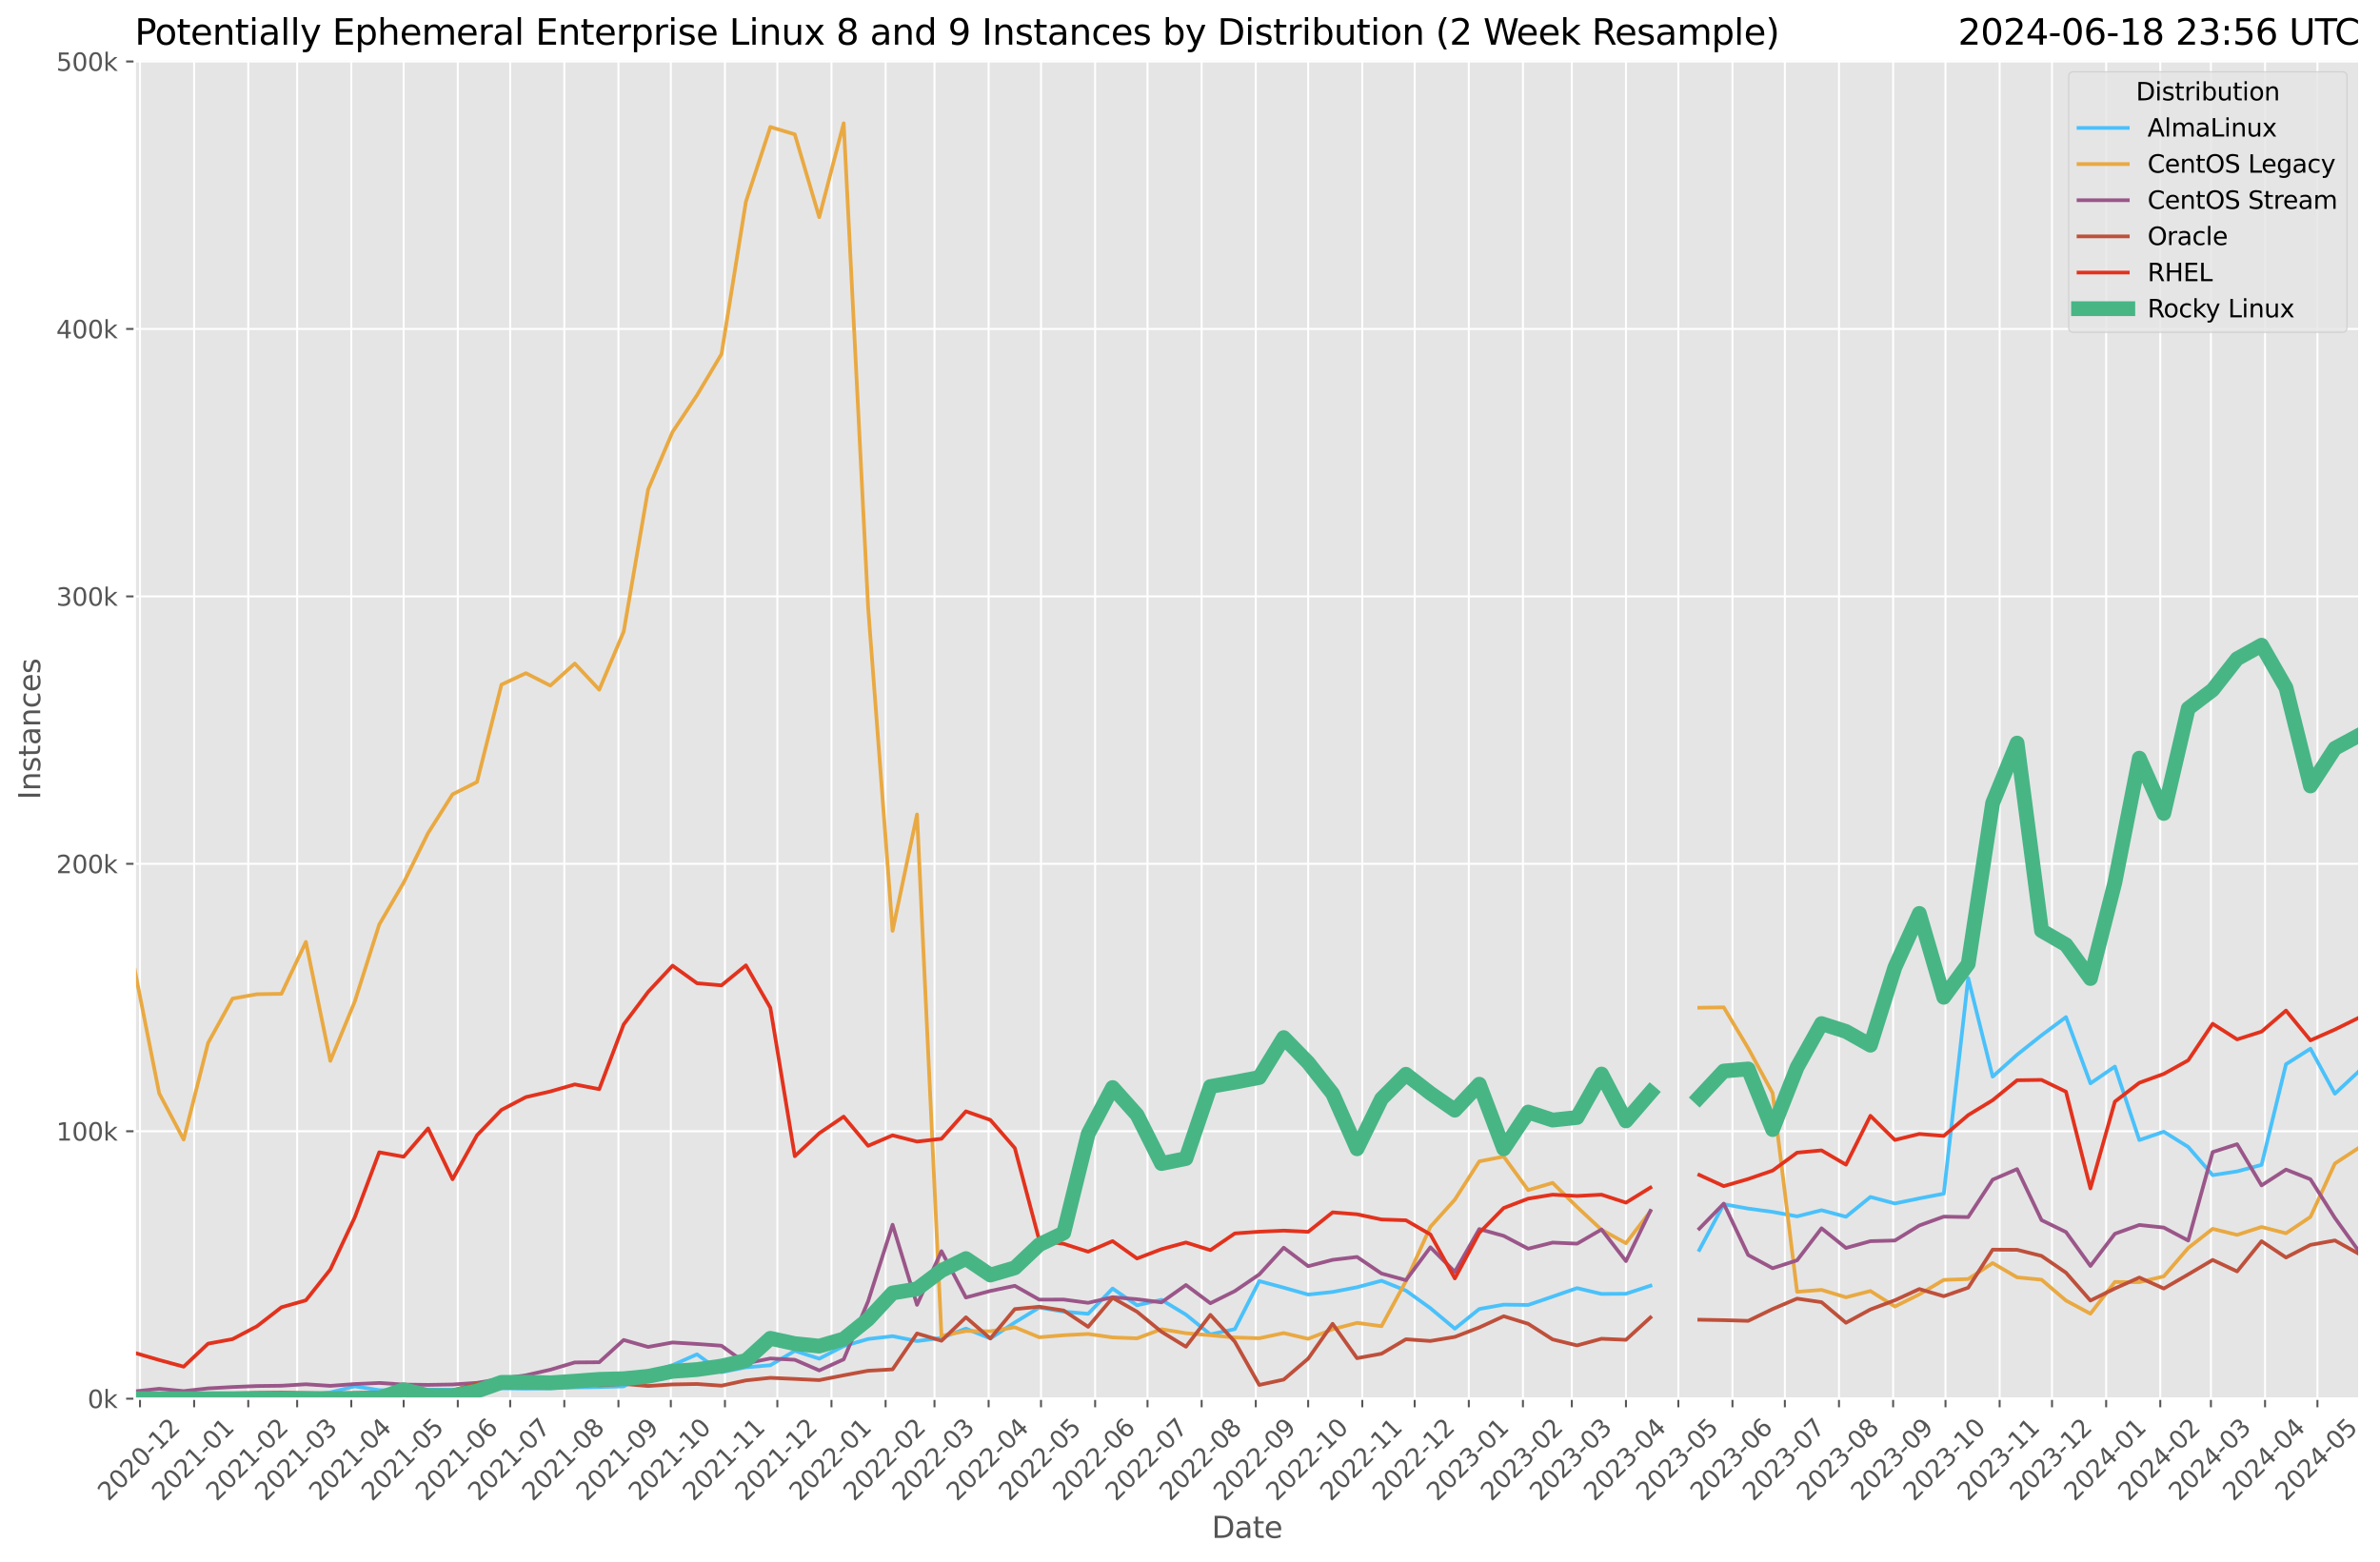 <?xml version="1.0" encoding="utf-8" standalone="no"?>
<!DOCTYPE svg PUBLIC "-//W3C//DTD SVG 1.1//EN"
  "http://www.w3.org/Graphics/SVG/1.1/DTD/svg11.dtd">
<svg xmlns:xlink="http://www.w3.org/1999/xlink" width="965.922pt" height="633.944pt" viewBox="0 0 965.922 633.944" xmlns="http://www.w3.org/2000/svg" version="1.1">
 <defs>
  <style type="text/css">*{stroke-linejoin: round; stroke-linecap: butt}</style>
 </defs>
 <g id="figure_1">
  <g id="patch_1">
   <path d="M 0 633.944 
L 965.922 633.944 
L 965.922 0 
L 0 0 
z
" style="fill: #ffffff"/>
  </g>
  <g id="axes_1">
   <g id="patch_2">
    <path d="M 54.692 567.742 
L 957.536 567.742 
L 957.536 24.142 
L 54.692 24.142 
z
" style="fill: #e5e5e5"/>
   </g>
   <g id="matplotlib.axis_1">
    <g id="xtick_1">
     <g id="line2d_1">
      <path d="M 56.818 567.742 
L 56.818 24.142 
" clip-path="url(#p64c646c19b)" style="fill: none; stroke: #ffffff; stroke-width: 0.8; stroke-linecap: square"/>
     </g>
     <g id="line2d_2">
      <defs>
       <path id="mcb44cdf623" d="M 0 0 
L 0 3.5 
" style="stroke: #555555; stroke-width: 0.8"/>
      </defs>
      <g>
       <use xlink:href="#mcb44cdf623" x="56.818" y="567.742" style="fill: #555555; stroke: #555555; stroke-width: 0.8"/>
      </g>
     </g>
     <g id="text_1">
      <!-- 2020-12 -->
      <g style="fill: #555555" transform="translate(43.997 609.66)rotate(-45)scale(0.1 -0.1)">
       <defs>
        <path id="DejaVuSans-32" d="M 1228 531 
L 3431 531 
L 3431 0 
L 469 0 
L 469 531 
Q 828 903 1448 1529 
Q 2069 2156 2228 2338 
Q 2531 2678 2651 2914 
Q 2772 3150 2772 3378 
Q 2772 3750 2511 3984 
Q 2250 4219 1831 4219 
Q 1534 4219 1204 4116 
Q 875 4013 500 3803 
L 500 4441 
Q 881 4594 1212 4672 
Q 1544 4750 1819 4750 
Q 2544 4750 2975 4387 
Q 3406 4025 3406 3419 
Q 3406 3131 3298 2873 
Q 3191 2616 2906 2266 
Q 2828 2175 2409 1742 
Q 1991 1309 1228 531 
z
" transform="scale(0.016)"/>
        <path id="DejaVuSans-30" d="M 2034 4250 
Q 1547 4250 1301 3770 
Q 1056 3291 1056 2328 
Q 1056 1369 1301 889 
Q 1547 409 2034 409 
Q 2525 409 2770 889 
Q 3016 1369 3016 2328 
Q 3016 3291 2770 3770 
Q 2525 4250 2034 4250 
z
M 2034 4750 
Q 2819 4750 3233 4129 
Q 3647 3509 3647 2328 
Q 3647 1150 3233 529 
Q 2819 -91 2034 -91 
Q 1250 -91 836 529 
Q 422 1150 422 2328 
Q 422 3509 836 4129 
Q 1250 4750 2034 4750 
z
" transform="scale(0.016)"/>
        <path id="DejaVuSans-2d" d="M 313 2009 
L 1997 2009 
L 1997 1497 
L 313 1497 
L 313 2009 
z
" transform="scale(0.016)"/>
        <path id="DejaVuSans-31" d="M 794 531 
L 1825 531 
L 1825 4091 
L 703 3866 
L 703 4441 
L 1819 4666 
L 2450 4666 
L 2450 531 
L 3481 531 
L 3481 0 
L 794 0 
L 794 531 
z
" transform="scale(0.016)"/>
       </defs>
       <use xlink:href="#DejaVuSans-32"/>
       <use xlink:href="#DejaVuSans-30" x="63.623"/>
       <use xlink:href="#DejaVuSans-32" x="127.246"/>
       <use xlink:href="#DejaVuSans-30" x="190.869"/>
       <use xlink:href="#DejaVuSans-2d" x="254.492"/>
       <use xlink:href="#DejaVuSans-31" x="290.576"/>
       <use xlink:href="#DejaVuSans-32" x="354.199"/>
      </g>
     </g>
    </g>
    <g id="xtick_2">
     <g id="line2d_3">
      <path d="M 78.787 567.742 
L 78.787 24.142 
" clip-path="url(#p64c646c19b)" style="fill: none; stroke: #ffffff; stroke-width: 0.8; stroke-linecap: square"/>
     </g>
     <g id="line2d_4">
      <g>
       <use xlink:href="#mcb44cdf623" x="78.787" y="567.742" style="fill: #555555; stroke: #555555; stroke-width: 0.8"/>
      </g>
     </g>
     <g id="text_2">
      <!-- 2021-01 -->
      <g style="fill: #555555" transform="translate(65.965 609.66)rotate(-45)scale(0.1 -0.1)">
       <use xlink:href="#DejaVuSans-32"/>
       <use xlink:href="#DejaVuSans-30" x="63.623"/>
       <use xlink:href="#DejaVuSans-32" x="127.246"/>
       <use xlink:href="#DejaVuSans-31" x="190.869"/>
       <use xlink:href="#DejaVuSans-2d" x="254.492"/>
       <use xlink:href="#DejaVuSans-30" x="290.576"/>
       <use xlink:href="#DejaVuSans-31" x="354.199"/>
      </g>
     </g>
    </g>
    <g id="xtick_3">
     <g id="line2d_5">
      <path d="M 100.755 567.742 
L 100.755 24.142 
" clip-path="url(#p64c646c19b)" style="fill: none; stroke: #ffffff; stroke-width: 0.8; stroke-linecap: square"/>
     </g>
     <g id="line2d_6">
      <g>
       <use xlink:href="#mcb44cdf623" x="100.755" y="567.742" style="fill: #555555; stroke: #555555; stroke-width: 0.8"/>
      </g>
     </g>
     <g id="text_3">
      <!-- 2021-02 -->
      <g style="fill: #555555" transform="translate(87.934 609.66)rotate(-45)scale(0.1 -0.1)">
       <use xlink:href="#DejaVuSans-32"/>
       <use xlink:href="#DejaVuSans-30" x="63.623"/>
       <use xlink:href="#DejaVuSans-32" x="127.246"/>
       <use xlink:href="#DejaVuSans-31" x="190.869"/>
       <use xlink:href="#DejaVuSans-2d" x="254.492"/>
       <use xlink:href="#DejaVuSans-30" x="290.576"/>
       <use xlink:href="#DejaVuSans-32" x="354.199"/>
      </g>
     </g>
    </g>
    <g id="xtick_4">
     <g id="line2d_7">
      <path d="M 120.598 567.742 
L 120.598 24.142 
" clip-path="url(#p64c646c19b)" style="fill: none; stroke: #ffffff; stroke-width: 0.8; stroke-linecap: square"/>
     </g>
     <g id="line2d_8">
      <g>
       <use xlink:href="#mcb44cdf623" x="120.598" y="567.742" style="fill: #555555; stroke: #555555; stroke-width: 0.8"/>
      </g>
     </g>
     <g id="text_4">
      <!-- 2021-03 -->
      <g style="fill: #555555" transform="translate(107.777 609.66)rotate(-45)scale(0.1 -0.1)">
       <defs>
        <path id="DejaVuSans-33" d="M 2597 2516 
Q 3050 2419 3304 2112 
Q 3559 1806 3559 1356 
Q 3559 666 3084 287 
Q 2609 -91 1734 -91 
Q 1441 -91 1130 -33 
Q 819 25 488 141 
L 488 750 
Q 750 597 1062 519 
Q 1375 441 1716 441 
Q 2309 441 2620 675 
Q 2931 909 2931 1356 
Q 2931 1769 2642 2001 
Q 2353 2234 1838 2234 
L 1294 2234 
L 1294 2753 
L 1863 2753 
Q 2328 2753 2575 2939 
Q 2822 3125 2822 3475 
Q 2822 3834 2567 4026 
Q 2313 4219 1838 4219 
Q 1578 4219 1281 4162 
Q 984 4106 628 3988 
L 628 4550 
Q 988 4650 1302 4700 
Q 1616 4750 1894 4750 
Q 2613 4750 3031 4423 
Q 3450 4097 3450 3541 
Q 3450 3153 3228 2886 
Q 3006 2619 2597 2516 
z
" transform="scale(0.016)"/>
       </defs>
       <use xlink:href="#DejaVuSans-32"/>
       <use xlink:href="#DejaVuSans-30" x="63.623"/>
       <use xlink:href="#DejaVuSans-32" x="127.246"/>
       <use xlink:href="#DejaVuSans-31" x="190.869"/>
       <use xlink:href="#DejaVuSans-2d" x="254.492"/>
       <use xlink:href="#DejaVuSans-30" x="290.576"/>
       <use xlink:href="#DejaVuSans-33" x="354.199"/>
      </g>
     </g>
    </g>
    <g id="xtick_5">
     <g id="line2d_9">
      <path d="M 142.567 567.742 
L 142.567 24.142 
" clip-path="url(#p64c646c19b)" style="fill: none; stroke: #ffffff; stroke-width: 0.8; stroke-linecap: square"/>
     </g>
     <g id="line2d_10">
      <g>
       <use xlink:href="#mcb44cdf623" x="142.567" y="567.742" style="fill: #555555; stroke: #555555; stroke-width: 0.8"/>
      </g>
     </g>
     <g id="text_5">
      <!-- 2021-04 -->
      <g style="fill: #555555" transform="translate(129.746 609.66)rotate(-45)scale(0.1 -0.1)">
       <defs>
        <path id="DejaVuSans-34" d="M 2419 4116 
L 825 1625 
L 2419 1625 
L 2419 4116 
z
M 2253 4666 
L 3047 4666 
L 3047 1625 
L 3713 1625 
L 3713 1100 
L 3047 1100 
L 3047 0 
L 2419 0 
L 2419 1100 
L 313 1100 
L 313 1709 
L 2253 4666 
z
" transform="scale(0.016)"/>
       </defs>
       <use xlink:href="#DejaVuSans-32"/>
       <use xlink:href="#DejaVuSans-30" x="63.623"/>
       <use xlink:href="#DejaVuSans-32" x="127.246"/>
       <use xlink:href="#DejaVuSans-31" x="190.869"/>
       <use xlink:href="#DejaVuSans-2d" x="254.492"/>
       <use xlink:href="#DejaVuSans-30" x="290.576"/>
       <use xlink:href="#DejaVuSans-34" x="354.199"/>
      </g>
     </g>
    </g>
    <g id="xtick_6">
     <g id="line2d_11">
      <path d="M 163.827 567.742 
L 163.827 24.142 
" clip-path="url(#p64c646c19b)" style="fill: none; stroke: #ffffff; stroke-width: 0.8; stroke-linecap: square"/>
     </g>
     <g id="line2d_12">
      <g>
       <use xlink:href="#mcb44cdf623" x="163.827" y="567.742" style="fill: #555555; stroke: #555555; stroke-width: 0.8"/>
      </g>
     </g>
     <g id="text_6">
      <!-- 2021-05 -->
      <g style="fill: #555555" transform="translate(151.006 609.66)rotate(-45)scale(0.1 -0.1)">
       <defs>
        <path id="DejaVuSans-35" d="M 691 4666 
L 3169 4666 
L 3169 4134 
L 1269 4134 
L 1269 2991 
Q 1406 3038 1543 3061 
Q 1681 3084 1819 3084 
Q 2600 3084 3056 2656 
Q 3513 2228 3513 1497 
Q 3513 744 3044 326 
Q 2575 -91 1722 -91 
Q 1428 -91 1123 -41 
Q 819 9 494 109 
L 494 744 
Q 775 591 1075 516 
Q 1375 441 1709 441 
Q 2250 441 2565 725 
Q 2881 1009 2881 1497 
Q 2881 1984 2565 2268 
Q 2250 2553 1709 2553 
Q 1456 2553 1204 2497 
Q 953 2441 691 2322 
L 691 4666 
z
" transform="scale(0.016)"/>
       </defs>
       <use xlink:href="#DejaVuSans-32"/>
       <use xlink:href="#DejaVuSans-30" x="63.623"/>
       <use xlink:href="#DejaVuSans-32" x="127.246"/>
       <use xlink:href="#DejaVuSans-31" x="190.869"/>
       <use xlink:href="#DejaVuSans-2d" x="254.492"/>
       <use xlink:href="#DejaVuSans-30" x="290.576"/>
       <use xlink:href="#DejaVuSans-35" x="354.199"/>
      </g>
     </g>
    </g>
    <g id="xtick_7">
     <g id="line2d_13">
      <path d="M 185.796 567.742 
L 185.796 24.142 
" clip-path="url(#p64c646c19b)" style="fill: none; stroke: #ffffff; stroke-width: 0.8; stroke-linecap: square"/>
     </g>
     <g id="line2d_14">
      <g>
       <use xlink:href="#mcb44cdf623" x="185.796" y="567.742" style="fill: #555555; stroke: #555555; stroke-width: 0.8"/>
      </g>
     </g>
     <g id="text_7">
      <!-- 2021-06 -->
      <g style="fill: #555555" transform="translate(172.974 609.66)rotate(-45)scale(0.1 -0.1)">
       <defs>
        <path id="DejaVuSans-36" d="M 2113 2584 
Q 1688 2584 1439 2293 
Q 1191 2003 1191 1497 
Q 1191 994 1439 701 
Q 1688 409 2113 409 
Q 2538 409 2786 701 
Q 3034 994 3034 1497 
Q 3034 2003 2786 2293 
Q 2538 2584 2113 2584 
z
M 3366 4563 
L 3366 3988 
Q 3128 4100 2886 4159 
Q 2644 4219 2406 4219 
Q 1781 4219 1451 3797 
Q 1122 3375 1075 2522 
Q 1259 2794 1537 2939 
Q 1816 3084 2150 3084 
Q 2853 3084 3261 2657 
Q 3669 2231 3669 1497 
Q 3669 778 3244 343 
Q 2819 -91 2113 -91 
Q 1303 -91 875 529 
Q 447 1150 447 2328 
Q 447 3434 972 4092 
Q 1497 4750 2381 4750 
Q 2619 4750 2861 4703 
Q 3103 4656 3366 4563 
z
" transform="scale(0.016)"/>
       </defs>
       <use xlink:href="#DejaVuSans-32"/>
       <use xlink:href="#DejaVuSans-30" x="63.623"/>
       <use xlink:href="#DejaVuSans-32" x="127.246"/>
       <use xlink:href="#DejaVuSans-31" x="190.869"/>
       <use xlink:href="#DejaVuSans-2d" x="254.492"/>
       <use xlink:href="#DejaVuSans-30" x="290.576"/>
       <use xlink:href="#DejaVuSans-36" x="354.199"/>
      </g>
     </g>
    </g>
    <g id="xtick_8">
     <g id="line2d_15">
      <path d="M 207.056 567.742 
L 207.056 24.142 
" clip-path="url(#p64c646c19b)" style="fill: none; stroke: #ffffff; stroke-width: 0.8; stroke-linecap: square"/>
     </g>
     <g id="line2d_16">
      <g>
       <use xlink:href="#mcb44cdf623" x="207.056" y="567.742" style="fill: #555555; stroke: #555555; stroke-width: 0.8"/>
      </g>
     </g>
     <g id="text_8">
      <!-- 2021-07 -->
      <g style="fill: #555555" transform="translate(194.234 609.66)rotate(-45)scale(0.1 -0.1)">
       <defs>
        <path id="DejaVuSans-37" d="M 525 4666 
L 3525 4666 
L 3525 4397 
L 1831 0 
L 1172 0 
L 2766 4134 
L 525 4134 
L 525 4666 
z
" transform="scale(0.016)"/>
       </defs>
       <use xlink:href="#DejaVuSans-32"/>
       <use xlink:href="#DejaVuSans-30" x="63.623"/>
       <use xlink:href="#DejaVuSans-32" x="127.246"/>
       <use xlink:href="#DejaVuSans-31" x="190.869"/>
       <use xlink:href="#DejaVuSans-2d" x="254.492"/>
       <use xlink:href="#DejaVuSans-30" x="290.576"/>
       <use xlink:href="#DejaVuSans-37" x="354.199"/>
      </g>
     </g>
    </g>
    <g id="xtick_9">
     <g id="line2d_17">
      <path d="M 229.024 567.742 
L 229.024 24.142 
" clip-path="url(#p64c646c19b)" style="fill: none; stroke: #ffffff; stroke-width: 0.8; stroke-linecap: square"/>
     </g>
     <g id="line2d_18">
      <g>
       <use xlink:href="#mcb44cdf623" x="229.024" y="567.742" style="fill: #555555; stroke: #555555; stroke-width: 0.8"/>
      </g>
     </g>
     <g id="text_9">
      <!-- 2021-08 -->
      <g style="fill: #555555" transform="translate(216.203 609.66)rotate(-45)scale(0.1 -0.1)">
       <defs>
        <path id="DejaVuSans-38" d="M 2034 2216 
Q 1584 2216 1326 1975 
Q 1069 1734 1069 1313 
Q 1069 891 1326 650 
Q 1584 409 2034 409 
Q 2484 409 2743 651 
Q 3003 894 3003 1313 
Q 3003 1734 2745 1975 
Q 2488 2216 2034 2216 
z
M 1403 2484 
Q 997 2584 770 2862 
Q 544 3141 544 3541 
Q 544 4100 942 4425 
Q 1341 4750 2034 4750 
Q 2731 4750 3128 4425 
Q 3525 4100 3525 3541 
Q 3525 3141 3298 2862 
Q 3072 2584 2669 2484 
Q 3125 2378 3379 2068 
Q 3634 1759 3634 1313 
Q 3634 634 3220 271 
Q 2806 -91 2034 -91 
Q 1263 -91 848 271 
Q 434 634 434 1313 
Q 434 1759 690 2068 
Q 947 2378 1403 2484 
z
M 1172 3481 
Q 1172 3119 1398 2916 
Q 1625 2713 2034 2713 
Q 2441 2713 2670 2916 
Q 2900 3119 2900 3481 
Q 2900 3844 2670 4047 
Q 2441 4250 2034 4250 
Q 1625 4250 1398 4047 
Q 1172 3844 1172 3481 
z
" transform="scale(0.016)"/>
       </defs>
       <use xlink:href="#DejaVuSans-32"/>
       <use xlink:href="#DejaVuSans-30" x="63.623"/>
       <use xlink:href="#DejaVuSans-32" x="127.246"/>
       <use xlink:href="#DejaVuSans-31" x="190.869"/>
       <use xlink:href="#DejaVuSans-2d" x="254.492"/>
       <use xlink:href="#DejaVuSans-30" x="290.576"/>
       <use xlink:href="#DejaVuSans-38" x="354.199"/>
      </g>
     </g>
    </g>
    <g id="xtick_10">
     <g id="line2d_19">
      <path d="M 250.993 567.742 
L 250.993 24.142 
" clip-path="url(#p64c646c19b)" style="fill: none; stroke: #ffffff; stroke-width: 0.8; stroke-linecap: square"/>
     </g>
     <g id="line2d_20">
      <g>
       <use xlink:href="#mcb44cdf623" x="250.993" y="567.742" style="fill: #555555; stroke: #555555; stroke-width: 0.8"/>
      </g>
     </g>
     <g id="text_10">
      <!-- 2021-09 -->
      <g style="fill: #555555" transform="translate(238.172 609.66)rotate(-45)scale(0.1 -0.1)">
       <defs>
        <path id="DejaVuSans-39" d="M 703 97 
L 703 672 
Q 941 559 1184 500 
Q 1428 441 1663 441 
Q 2288 441 2617 861 
Q 2947 1281 2994 2138 
Q 2813 1869 2534 1725 
Q 2256 1581 1919 1581 
Q 1219 1581 811 2004 
Q 403 2428 403 3163 
Q 403 3881 828 4315 
Q 1253 4750 1959 4750 
Q 2769 4750 3195 4129 
Q 3622 3509 3622 2328 
Q 3622 1225 3098 567 
Q 2575 -91 1691 -91 
Q 1453 -91 1209 -44 
Q 966 3 703 97 
z
M 1959 2075 
Q 2384 2075 2632 2365 
Q 2881 2656 2881 3163 
Q 2881 3666 2632 3958 
Q 2384 4250 1959 4250 
Q 1534 4250 1286 3958 
Q 1038 3666 1038 3163 
Q 1038 2656 1286 2365 
Q 1534 2075 1959 2075 
z
" transform="scale(0.016)"/>
       </defs>
       <use xlink:href="#DejaVuSans-32"/>
       <use xlink:href="#DejaVuSans-30" x="63.623"/>
       <use xlink:href="#DejaVuSans-32" x="127.246"/>
       <use xlink:href="#DejaVuSans-31" x="190.869"/>
       <use xlink:href="#DejaVuSans-2d" x="254.492"/>
       <use xlink:href="#DejaVuSans-30" x="290.576"/>
       <use xlink:href="#DejaVuSans-39" x="354.199"/>
      </g>
     </g>
    </g>
    <g id="xtick_11">
     <g id="line2d_21">
      <path d="M 272.253 567.742 
L 272.253 24.142 
" clip-path="url(#p64c646c19b)" style="fill: none; stroke: #ffffff; stroke-width: 0.8; stroke-linecap: square"/>
     </g>
     <g id="line2d_22">
      <g>
       <use xlink:href="#mcb44cdf623" x="272.253" y="567.742" style="fill: #555555; stroke: #555555; stroke-width: 0.8"/>
      </g>
     </g>
     <g id="text_11">
      <!-- 2021-10 -->
      <g style="fill: #555555" transform="translate(259.432 609.66)rotate(-45)scale(0.1 -0.1)">
       <use xlink:href="#DejaVuSans-32"/>
       <use xlink:href="#DejaVuSans-30" x="63.623"/>
       <use xlink:href="#DejaVuSans-32" x="127.246"/>
       <use xlink:href="#DejaVuSans-31" x="190.869"/>
       <use xlink:href="#DejaVuSans-2d" x="254.492"/>
       <use xlink:href="#DejaVuSans-31" x="290.576"/>
       <use xlink:href="#DejaVuSans-30" x="354.199"/>
      </g>
     </g>
    </g>
    <g id="xtick_12">
     <g id="line2d_23">
      <path d="M 294.222 567.742 
L 294.222 24.142 
" clip-path="url(#p64c646c19b)" style="fill: none; stroke: #ffffff; stroke-width: 0.8; stroke-linecap: square"/>
     </g>
     <g id="line2d_24">
      <g>
       <use xlink:href="#mcb44cdf623" x="294.222" y="567.742" style="fill: #555555; stroke: #555555; stroke-width: 0.8"/>
      </g>
     </g>
     <g id="text_12">
      <!-- 2021-11 -->
      <g style="fill: #555555" transform="translate(281.401 609.66)rotate(-45)scale(0.1 -0.1)">
       <use xlink:href="#DejaVuSans-32"/>
       <use xlink:href="#DejaVuSans-30" x="63.623"/>
       <use xlink:href="#DejaVuSans-32" x="127.246"/>
       <use xlink:href="#DejaVuSans-31" x="190.869"/>
       <use xlink:href="#DejaVuSans-2d" x="254.492"/>
       <use xlink:href="#DejaVuSans-31" x="290.576"/>
       <use xlink:href="#DejaVuSans-31" x="354.199"/>
      </g>
     </g>
    </g>
    <g id="xtick_13">
     <g id="line2d_25">
      <path d="M 315.482 567.742 
L 315.482 24.142 
" clip-path="url(#p64c646c19b)" style="fill: none; stroke: #ffffff; stroke-width: 0.8; stroke-linecap: square"/>
     </g>
     <g id="line2d_26">
      <g>
       <use xlink:href="#mcb44cdf623" x="315.482" y="567.742" style="fill: #555555; stroke: #555555; stroke-width: 0.8"/>
      </g>
     </g>
     <g id="text_13">
      <!-- 2021-12 -->
      <g style="fill: #555555" transform="translate(302.661 609.66)rotate(-45)scale(0.1 -0.1)">
       <use xlink:href="#DejaVuSans-32"/>
       <use xlink:href="#DejaVuSans-30" x="63.623"/>
       <use xlink:href="#DejaVuSans-32" x="127.246"/>
       <use xlink:href="#DejaVuSans-31" x="190.869"/>
       <use xlink:href="#DejaVuSans-2d" x="254.492"/>
       <use xlink:href="#DejaVuSans-31" x="290.576"/>
       <use xlink:href="#DejaVuSans-32" x="354.199"/>
      </g>
     </g>
    </g>
    <g id="xtick_14">
     <g id="line2d_27">
      <path d="M 337.451 567.742 
L 337.451 24.142 
" clip-path="url(#p64c646c19b)" style="fill: none; stroke: #ffffff; stroke-width: 0.8; stroke-linecap: square"/>
     </g>
     <g id="line2d_28">
      <g>
       <use xlink:href="#mcb44cdf623" x="337.451" y="567.742" style="fill: #555555; stroke: #555555; stroke-width: 0.8"/>
      </g>
     </g>
     <g id="text_14">
      <!-- 2022-01 -->
      <g style="fill: #555555" transform="translate(324.629 609.66)rotate(-45)scale(0.1 -0.1)">
       <use xlink:href="#DejaVuSans-32"/>
       <use xlink:href="#DejaVuSans-30" x="63.623"/>
       <use xlink:href="#DejaVuSans-32" x="127.246"/>
       <use xlink:href="#DejaVuSans-32" x="190.869"/>
       <use xlink:href="#DejaVuSans-2d" x="254.492"/>
       <use xlink:href="#DejaVuSans-30" x="290.576"/>
       <use xlink:href="#DejaVuSans-31" x="354.199"/>
      </g>
     </g>
    </g>
    <g id="xtick_15">
     <g id="line2d_29">
      <path d="M 359.419 567.742 
L 359.419 24.142 
" clip-path="url(#p64c646c19b)" style="fill: none; stroke: #ffffff; stroke-width: 0.8; stroke-linecap: square"/>
     </g>
     <g id="line2d_30">
      <g>
       <use xlink:href="#mcb44cdf623" x="359.419" y="567.742" style="fill: #555555; stroke: #555555; stroke-width: 0.8"/>
      </g>
     </g>
     <g id="text_15">
      <!-- 2022-02 -->
      <g style="fill: #555555" transform="translate(346.598 609.66)rotate(-45)scale(0.1 -0.1)">
       <use xlink:href="#DejaVuSans-32"/>
       <use xlink:href="#DejaVuSans-30" x="63.623"/>
       <use xlink:href="#DejaVuSans-32" x="127.246"/>
       <use xlink:href="#DejaVuSans-32" x="190.869"/>
       <use xlink:href="#DejaVuSans-2d" x="254.492"/>
       <use xlink:href="#DejaVuSans-30" x="290.576"/>
       <use xlink:href="#DejaVuSans-32" x="354.199"/>
      </g>
     </g>
    </g>
    <g id="xtick_16">
     <g id="line2d_31">
      <path d="M 379.262 567.742 
L 379.262 24.142 
" clip-path="url(#p64c646c19b)" style="fill: none; stroke: #ffffff; stroke-width: 0.8; stroke-linecap: square"/>
     </g>
     <g id="line2d_32">
      <g>
       <use xlink:href="#mcb44cdf623" x="379.262" y="567.742" style="fill: #555555; stroke: #555555; stroke-width: 0.8"/>
      </g>
     </g>
     <g id="text_16">
      <!-- 2022-03 -->
      <g style="fill: #555555" transform="translate(366.441 609.66)rotate(-45)scale(0.1 -0.1)">
       <use xlink:href="#DejaVuSans-32"/>
       <use xlink:href="#DejaVuSans-30" x="63.623"/>
       <use xlink:href="#DejaVuSans-32" x="127.246"/>
       <use xlink:href="#DejaVuSans-32" x="190.869"/>
       <use xlink:href="#DejaVuSans-2d" x="254.492"/>
       <use xlink:href="#DejaVuSans-30" x="290.576"/>
       <use xlink:href="#DejaVuSans-33" x="354.199"/>
      </g>
     </g>
    </g>
    <g id="xtick_17">
     <g id="line2d_33">
      <path d="M 401.231 567.742 
L 401.231 24.142 
" clip-path="url(#p64c646c19b)" style="fill: none; stroke: #ffffff; stroke-width: 0.8; stroke-linecap: square"/>
     </g>
     <g id="line2d_34">
      <g>
       <use xlink:href="#mcb44cdf623" x="401.231" y="567.742" style="fill: #555555; stroke: #555555; stroke-width: 0.8"/>
      </g>
     </g>
     <g id="text_17">
      <!-- 2022-04 -->
      <g style="fill: #555555" transform="translate(388.41 609.66)rotate(-45)scale(0.1 -0.1)">
       <use xlink:href="#DejaVuSans-32"/>
       <use xlink:href="#DejaVuSans-30" x="63.623"/>
       <use xlink:href="#DejaVuSans-32" x="127.246"/>
       <use xlink:href="#DejaVuSans-32" x="190.869"/>
       <use xlink:href="#DejaVuSans-2d" x="254.492"/>
       <use xlink:href="#DejaVuSans-30" x="290.576"/>
       <use xlink:href="#DejaVuSans-34" x="354.199"/>
      </g>
     </g>
    </g>
    <g id="xtick_18">
     <g id="line2d_35">
      <path d="M 422.491 567.742 
L 422.491 24.142 
" clip-path="url(#p64c646c19b)" style="fill: none; stroke: #ffffff; stroke-width: 0.8; stroke-linecap: square"/>
     </g>
     <g id="line2d_36">
      <g>
       <use xlink:href="#mcb44cdf623" x="422.491" y="567.742" style="fill: #555555; stroke: #555555; stroke-width: 0.8"/>
      </g>
     </g>
     <g id="text_18">
      <!-- 2022-05 -->
      <g style="fill: #555555" transform="translate(409.67 609.66)rotate(-45)scale(0.1 -0.1)">
       <use xlink:href="#DejaVuSans-32"/>
       <use xlink:href="#DejaVuSans-30" x="63.623"/>
       <use xlink:href="#DejaVuSans-32" x="127.246"/>
       <use xlink:href="#DejaVuSans-32" x="190.869"/>
       <use xlink:href="#DejaVuSans-2d" x="254.492"/>
       <use xlink:href="#DejaVuSans-30" x="290.576"/>
       <use xlink:href="#DejaVuSans-35" x="354.199"/>
      </g>
     </g>
    </g>
    <g id="xtick_19">
     <g id="line2d_37">
      <path d="M 444.46 567.742 
L 444.46 24.142 
" clip-path="url(#p64c646c19b)" style="fill: none; stroke: #ffffff; stroke-width: 0.8; stroke-linecap: square"/>
     </g>
     <g id="line2d_38">
      <g>
       <use xlink:href="#mcb44cdf623" x="444.46" y="567.742" style="fill: #555555; stroke: #555555; stroke-width: 0.8"/>
      </g>
     </g>
     <g id="text_19">
      <!-- 2022-06 -->
      <g style="fill: #555555" transform="translate(431.638 609.66)rotate(-45)scale(0.1 -0.1)">
       <use xlink:href="#DejaVuSans-32"/>
       <use xlink:href="#DejaVuSans-30" x="63.623"/>
       <use xlink:href="#DejaVuSans-32" x="127.246"/>
       <use xlink:href="#DejaVuSans-32" x="190.869"/>
       <use xlink:href="#DejaVuSans-2d" x="254.492"/>
       <use xlink:href="#DejaVuSans-30" x="290.576"/>
       <use xlink:href="#DejaVuSans-36" x="354.199"/>
      </g>
     </g>
    </g>
    <g id="xtick_20">
     <g id="line2d_39">
      <path d="M 465.72 567.742 
L 465.72 24.142 
" clip-path="url(#p64c646c19b)" style="fill: none; stroke: #ffffff; stroke-width: 0.8; stroke-linecap: square"/>
     </g>
     <g id="line2d_40">
      <g>
       <use xlink:href="#mcb44cdf623" x="465.72" y="567.742" style="fill: #555555; stroke: #555555; stroke-width: 0.8"/>
      </g>
     </g>
     <g id="text_20">
      <!-- 2022-07 -->
      <g style="fill: #555555" transform="translate(452.898 609.66)rotate(-45)scale(0.1 -0.1)">
       <use xlink:href="#DejaVuSans-32"/>
       <use xlink:href="#DejaVuSans-30" x="63.623"/>
       <use xlink:href="#DejaVuSans-32" x="127.246"/>
       <use xlink:href="#DejaVuSans-32" x="190.869"/>
       <use xlink:href="#DejaVuSans-2d" x="254.492"/>
       <use xlink:href="#DejaVuSans-30" x="290.576"/>
       <use xlink:href="#DejaVuSans-37" x="354.199"/>
      </g>
     </g>
    </g>
    <g id="xtick_21">
     <g id="line2d_41">
      <path d="M 487.688 567.742 
L 487.688 24.142 
" clip-path="url(#p64c646c19b)" style="fill: none; stroke: #ffffff; stroke-width: 0.8; stroke-linecap: square"/>
     </g>
     <g id="line2d_42">
      <g>
       <use xlink:href="#mcb44cdf623" x="487.688" y="567.742" style="fill: #555555; stroke: #555555; stroke-width: 0.8"/>
      </g>
     </g>
     <g id="text_21">
      <!-- 2022-08 -->
      <g style="fill: #555555" transform="translate(474.867 609.66)rotate(-45)scale(0.1 -0.1)">
       <use xlink:href="#DejaVuSans-32"/>
       <use xlink:href="#DejaVuSans-30" x="63.623"/>
       <use xlink:href="#DejaVuSans-32" x="127.246"/>
       <use xlink:href="#DejaVuSans-32" x="190.869"/>
       <use xlink:href="#DejaVuSans-2d" x="254.492"/>
       <use xlink:href="#DejaVuSans-30" x="290.576"/>
       <use xlink:href="#DejaVuSans-38" x="354.199"/>
      </g>
     </g>
    </g>
    <g id="xtick_22">
     <g id="line2d_43">
      <path d="M 509.657 567.742 
L 509.657 24.142 
" clip-path="url(#p64c646c19b)" style="fill: none; stroke: #ffffff; stroke-width: 0.8; stroke-linecap: square"/>
     </g>
     <g id="line2d_44">
      <g>
       <use xlink:href="#mcb44cdf623" x="509.657" y="567.742" style="fill: #555555; stroke: #555555; stroke-width: 0.8"/>
      </g>
     </g>
     <g id="text_22">
      <!-- 2022-09 -->
      <g style="fill: #555555" transform="translate(496.836 609.66)rotate(-45)scale(0.1 -0.1)">
       <use xlink:href="#DejaVuSans-32"/>
       <use xlink:href="#DejaVuSans-30" x="63.623"/>
       <use xlink:href="#DejaVuSans-32" x="127.246"/>
       <use xlink:href="#DejaVuSans-32" x="190.869"/>
       <use xlink:href="#DejaVuSans-2d" x="254.492"/>
       <use xlink:href="#DejaVuSans-30" x="290.576"/>
       <use xlink:href="#DejaVuSans-39" x="354.199"/>
      </g>
     </g>
    </g>
    <g id="xtick_23">
     <g id="line2d_45">
      <path d="M 530.917 567.742 
L 530.917 24.142 
" clip-path="url(#p64c646c19b)" style="fill: none; stroke: #ffffff; stroke-width: 0.8; stroke-linecap: square"/>
     </g>
     <g id="line2d_46">
      <g>
       <use xlink:href="#mcb44cdf623" x="530.917" y="567.742" style="fill: #555555; stroke: #555555; stroke-width: 0.8"/>
      </g>
     </g>
     <g id="text_23">
      <!-- 2022-10 -->
      <g style="fill: #555555" transform="translate(518.096 609.66)rotate(-45)scale(0.1 -0.1)">
       <use xlink:href="#DejaVuSans-32"/>
       <use xlink:href="#DejaVuSans-30" x="63.623"/>
       <use xlink:href="#DejaVuSans-32" x="127.246"/>
       <use xlink:href="#DejaVuSans-32" x="190.869"/>
       <use xlink:href="#DejaVuSans-2d" x="254.492"/>
       <use xlink:href="#DejaVuSans-31" x="290.576"/>
       <use xlink:href="#DejaVuSans-30" x="354.199"/>
      </g>
     </g>
    </g>
    <g id="xtick_24">
     <g id="line2d_47">
      <path d="M 552.886 567.742 
L 552.886 24.142 
" clip-path="url(#p64c646c19b)" style="fill: none; stroke: #ffffff; stroke-width: 0.8; stroke-linecap: square"/>
     </g>
     <g id="line2d_48">
      <g>
       <use xlink:href="#mcb44cdf623" x="552.886" y="567.742" style="fill: #555555; stroke: #555555; stroke-width: 0.8"/>
      </g>
     </g>
     <g id="text_24">
      <!-- 2022-11 -->
      <g style="fill: #555555" transform="translate(540.065 609.66)rotate(-45)scale(0.1 -0.1)">
       <use xlink:href="#DejaVuSans-32"/>
       <use xlink:href="#DejaVuSans-30" x="63.623"/>
       <use xlink:href="#DejaVuSans-32" x="127.246"/>
       <use xlink:href="#DejaVuSans-32" x="190.869"/>
       <use xlink:href="#DejaVuSans-2d" x="254.492"/>
       <use xlink:href="#DejaVuSans-31" x="290.576"/>
       <use xlink:href="#DejaVuSans-31" x="354.199"/>
      </g>
     </g>
    </g>
    <g id="xtick_25">
     <g id="line2d_49">
      <path d="M 574.146 567.742 
L 574.146 24.142 
" clip-path="url(#p64c646c19b)" style="fill: none; stroke: #ffffff; stroke-width: 0.8; stroke-linecap: square"/>
     </g>
     <g id="line2d_50">
      <g>
       <use xlink:href="#mcb44cdf623" x="574.146" y="567.742" style="fill: #555555; stroke: #555555; stroke-width: 0.8"/>
      </g>
     </g>
     <g id="text_25">
      <!-- 2022-12 -->
      <g style="fill: #555555" transform="translate(561.325 609.66)rotate(-45)scale(0.1 -0.1)">
       <use xlink:href="#DejaVuSans-32"/>
       <use xlink:href="#DejaVuSans-30" x="63.623"/>
       <use xlink:href="#DejaVuSans-32" x="127.246"/>
       <use xlink:href="#DejaVuSans-32" x="190.869"/>
       <use xlink:href="#DejaVuSans-2d" x="254.492"/>
       <use xlink:href="#DejaVuSans-31" x="290.576"/>
       <use xlink:href="#DejaVuSans-32" x="354.199"/>
      </g>
     </g>
    </g>
    <g id="xtick_26">
     <g id="line2d_51">
      <path d="M 596.115 567.742 
L 596.115 24.142 
" clip-path="url(#p64c646c19b)" style="fill: none; stroke: #ffffff; stroke-width: 0.8; stroke-linecap: square"/>
     </g>
     <g id="line2d_52">
      <g>
       <use xlink:href="#mcb44cdf623" x="596.115" y="567.742" style="fill: #555555; stroke: #555555; stroke-width: 0.8"/>
      </g>
     </g>
     <g id="text_26">
      <!-- 2023-01 -->
      <g style="fill: #555555" transform="translate(583.294 609.66)rotate(-45)scale(0.1 -0.1)">
       <use xlink:href="#DejaVuSans-32"/>
       <use xlink:href="#DejaVuSans-30" x="63.623"/>
       <use xlink:href="#DejaVuSans-32" x="127.246"/>
       <use xlink:href="#DejaVuSans-33" x="190.869"/>
       <use xlink:href="#DejaVuSans-2d" x="254.492"/>
       <use xlink:href="#DejaVuSans-30" x="290.576"/>
       <use xlink:href="#DejaVuSans-31" x="354.199"/>
      </g>
     </g>
    </g>
    <g id="xtick_27">
     <g id="line2d_53">
      <path d="M 618.084 567.742 
L 618.084 24.142 
" clip-path="url(#p64c646c19b)" style="fill: none; stroke: #ffffff; stroke-width: 0.8; stroke-linecap: square"/>
     </g>
     <g id="line2d_54">
      <g>
       <use xlink:href="#mcb44cdf623" x="618.084" y="567.742" style="fill: #555555; stroke: #555555; stroke-width: 0.8"/>
      </g>
     </g>
     <g id="text_27">
      <!-- 2023-02 -->
      <g style="fill: #555555" transform="translate(605.262 609.66)rotate(-45)scale(0.1 -0.1)">
       <use xlink:href="#DejaVuSans-32"/>
       <use xlink:href="#DejaVuSans-30" x="63.623"/>
       <use xlink:href="#DejaVuSans-32" x="127.246"/>
       <use xlink:href="#DejaVuSans-33" x="190.869"/>
       <use xlink:href="#DejaVuSans-2d" x="254.492"/>
       <use xlink:href="#DejaVuSans-30" x="290.576"/>
       <use xlink:href="#DejaVuSans-32" x="354.199"/>
      </g>
     </g>
    </g>
    <g id="xtick_28">
     <g id="line2d_55">
      <path d="M 637.926 567.742 
L 637.926 24.142 
" clip-path="url(#p64c646c19b)" style="fill: none; stroke: #ffffff; stroke-width: 0.8; stroke-linecap: square"/>
     </g>
     <g id="line2d_56">
      <g>
       <use xlink:href="#mcb44cdf623" x="637.926" y="567.742" style="fill: #555555; stroke: #555555; stroke-width: 0.8"/>
      </g>
     </g>
     <g id="text_28">
      <!-- 2023-03 -->
      <g style="fill: #555555" transform="translate(625.105 609.66)rotate(-45)scale(0.1 -0.1)">
       <use xlink:href="#DejaVuSans-32"/>
       <use xlink:href="#DejaVuSans-30" x="63.623"/>
       <use xlink:href="#DejaVuSans-32" x="127.246"/>
       <use xlink:href="#DejaVuSans-33" x="190.869"/>
       <use xlink:href="#DejaVuSans-2d" x="254.492"/>
       <use xlink:href="#DejaVuSans-30" x="290.576"/>
       <use xlink:href="#DejaVuSans-33" x="354.199"/>
      </g>
     </g>
    </g>
    <g id="xtick_29">
     <g id="line2d_57">
      <path d="M 659.895 567.742 
L 659.895 24.142 
" clip-path="url(#p64c646c19b)" style="fill: none; stroke: #ffffff; stroke-width: 0.8; stroke-linecap: square"/>
     </g>
     <g id="line2d_58">
      <g>
       <use xlink:href="#mcb44cdf623" x="659.895" y="567.742" style="fill: #555555; stroke: #555555; stroke-width: 0.8"/>
      </g>
     </g>
     <g id="text_29">
      <!-- 2023-04 -->
      <g style="fill: #555555" transform="translate(647.074 609.66)rotate(-45)scale(0.1 -0.1)">
       <use xlink:href="#DejaVuSans-32"/>
       <use xlink:href="#DejaVuSans-30" x="63.623"/>
       <use xlink:href="#DejaVuSans-32" x="127.246"/>
       <use xlink:href="#DejaVuSans-33" x="190.869"/>
       <use xlink:href="#DejaVuSans-2d" x="254.492"/>
       <use xlink:href="#DejaVuSans-30" x="290.576"/>
       <use xlink:href="#DejaVuSans-34" x="354.199"/>
      </g>
     </g>
    </g>
    <g id="xtick_30">
     <g id="line2d_59">
      <path d="M 681.155 567.742 
L 681.155 24.142 
" clip-path="url(#p64c646c19b)" style="fill: none; stroke: #ffffff; stroke-width: 0.8; stroke-linecap: square"/>
     </g>
     <g id="line2d_60">
      <g>
       <use xlink:href="#mcb44cdf623" x="681.155" y="567.742" style="fill: #555555; stroke: #555555; stroke-width: 0.8"/>
      </g>
     </g>
     <g id="text_30">
      <!-- 2023-05 -->
      <g style="fill: #555555" transform="translate(668.334 609.66)rotate(-45)scale(0.1 -0.1)">
       <use xlink:href="#DejaVuSans-32"/>
       <use xlink:href="#DejaVuSans-30" x="63.623"/>
       <use xlink:href="#DejaVuSans-32" x="127.246"/>
       <use xlink:href="#DejaVuSans-33" x="190.869"/>
       <use xlink:href="#DejaVuSans-2d" x="254.492"/>
       <use xlink:href="#DejaVuSans-30" x="290.576"/>
       <use xlink:href="#DejaVuSans-35" x="354.199"/>
      </g>
     </g>
    </g>
    <g id="xtick_31">
     <g id="line2d_61">
      <path d="M 703.124 567.742 
L 703.124 24.142 
" clip-path="url(#p64c646c19b)" style="fill: none; stroke: #ffffff; stroke-width: 0.8; stroke-linecap: square"/>
     </g>
     <g id="line2d_62">
      <g>
       <use xlink:href="#mcb44cdf623" x="703.124" y="567.742" style="fill: #555555; stroke: #555555; stroke-width: 0.8"/>
      </g>
     </g>
     <g id="text_31">
      <!-- 2023-06 -->
      <g style="fill: #555555" transform="translate(690.303 609.66)rotate(-45)scale(0.1 -0.1)">
       <use xlink:href="#DejaVuSans-32"/>
       <use xlink:href="#DejaVuSans-30" x="63.623"/>
       <use xlink:href="#DejaVuSans-32" x="127.246"/>
       <use xlink:href="#DejaVuSans-33" x="190.869"/>
       <use xlink:href="#DejaVuSans-2d" x="254.492"/>
       <use xlink:href="#DejaVuSans-30" x="290.576"/>
       <use xlink:href="#DejaVuSans-36" x="354.199"/>
      </g>
     </g>
    </g>
    <g id="xtick_32">
     <g id="line2d_63">
      <path d="M 724.384 567.742 
L 724.384 24.142 
" clip-path="url(#p64c646c19b)" style="fill: none; stroke: #ffffff; stroke-width: 0.8; stroke-linecap: square"/>
     </g>
     <g id="line2d_64">
      <g>
       <use xlink:href="#mcb44cdf623" x="724.384" y="567.742" style="fill: #555555; stroke: #555555; stroke-width: 0.8"/>
      </g>
     </g>
     <g id="text_32">
      <!-- 2023-07 -->
      <g style="fill: #555555" transform="translate(711.563 609.66)rotate(-45)scale(0.1 -0.1)">
       <use xlink:href="#DejaVuSans-32"/>
       <use xlink:href="#DejaVuSans-30" x="63.623"/>
       <use xlink:href="#DejaVuSans-32" x="127.246"/>
       <use xlink:href="#DejaVuSans-33" x="190.869"/>
       <use xlink:href="#DejaVuSans-2d" x="254.492"/>
       <use xlink:href="#DejaVuSans-30" x="290.576"/>
       <use xlink:href="#DejaVuSans-37" x="354.199"/>
      </g>
     </g>
    </g>
    <g id="xtick_33">
     <g id="line2d_65">
      <path d="M 746.353 567.742 
L 746.353 24.142 
" clip-path="url(#p64c646c19b)" style="fill: none; stroke: #ffffff; stroke-width: 0.8; stroke-linecap: square"/>
     </g>
     <g id="line2d_66">
      <g>
       <use xlink:href="#mcb44cdf623" x="746.353" y="567.742" style="fill: #555555; stroke: #555555; stroke-width: 0.8"/>
      </g>
     </g>
     <g id="text_33">
      <!-- 2023-08 -->
      <g style="fill: #555555" transform="translate(733.531 609.66)rotate(-45)scale(0.1 -0.1)">
       <use xlink:href="#DejaVuSans-32"/>
       <use xlink:href="#DejaVuSans-30" x="63.623"/>
       <use xlink:href="#DejaVuSans-32" x="127.246"/>
       <use xlink:href="#DejaVuSans-33" x="190.869"/>
       <use xlink:href="#DejaVuSans-2d" x="254.492"/>
       <use xlink:href="#DejaVuSans-30" x="290.576"/>
       <use xlink:href="#DejaVuSans-38" x="354.199"/>
      </g>
     </g>
    </g>
    <g id="xtick_34">
     <g id="line2d_67">
      <path d="M 768.321 567.742 
L 768.321 24.142 
" clip-path="url(#p64c646c19b)" style="fill: none; stroke: #ffffff; stroke-width: 0.8; stroke-linecap: square"/>
     </g>
     <g id="line2d_68">
      <g>
       <use xlink:href="#mcb44cdf623" x="768.321" y="567.742" style="fill: #555555; stroke: #555555; stroke-width: 0.8"/>
      </g>
     </g>
     <g id="text_34">
      <!-- 2023-09 -->
      <g style="fill: #555555" transform="translate(755.5 609.66)rotate(-45)scale(0.1 -0.1)">
       <use xlink:href="#DejaVuSans-32"/>
       <use xlink:href="#DejaVuSans-30" x="63.623"/>
       <use xlink:href="#DejaVuSans-32" x="127.246"/>
       <use xlink:href="#DejaVuSans-33" x="190.869"/>
       <use xlink:href="#DejaVuSans-2d" x="254.492"/>
       <use xlink:href="#DejaVuSans-30" x="290.576"/>
       <use xlink:href="#DejaVuSans-39" x="354.199"/>
      </g>
     </g>
    </g>
    <g id="xtick_35">
     <g id="line2d_69">
      <path d="M 789.581 567.742 
L 789.581 24.142 
" clip-path="url(#p64c646c19b)" style="fill: none; stroke: #ffffff; stroke-width: 0.8; stroke-linecap: square"/>
     </g>
     <g id="line2d_70">
      <g>
       <use xlink:href="#mcb44cdf623" x="789.581" y="567.742" style="fill: #555555; stroke: #555555; stroke-width: 0.8"/>
      </g>
     </g>
     <g id="text_35">
      <!-- 2023-10 -->
      <g style="fill: #555555" transform="translate(776.76 609.66)rotate(-45)scale(0.1 -0.1)">
       <use xlink:href="#DejaVuSans-32"/>
       <use xlink:href="#DejaVuSans-30" x="63.623"/>
       <use xlink:href="#DejaVuSans-32" x="127.246"/>
       <use xlink:href="#DejaVuSans-33" x="190.869"/>
       <use xlink:href="#DejaVuSans-2d" x="254.492"/>
       <use xlink:href="#DejaVuSans-31" x="290.576"/>
       <use xlink:href="#DejaVuSans-30" x="354.199"/>
      </g>
     </g>
    </g>
    <g id="xtick_36">
     <g id="line2d_71">
      <path d="M 811.55 567.742 
L 811.55 24.142 
" clip-path="url(#p64c646c19b)" style="fill: none; stroke: #ffffff; stroke-width: 0.8; stroke-linecap: square"/>
     </g>
     <g id="line2d_72">
      <g>
       <use xlink:href="#mcb44cdf623" x="811.55" y="567.742" style="fill: #555555; stroke: #555555; stroke-width: 0.8"/>
      </g>
     </g>
     <g id="text_36">
      <!-- 2023-11 -->
      <g style="fill: #555555" transform="translate(798.729 609.66)rotate(-45)scale(0.1 -0.1)">
       <use xlink:href="#DejaVuSans-32"/>
       <use xlink:href="#DejaVuSans-30" x="63.623"/>
       <use xlink:href="#DejaVuSans-32" x="127.246"/>
       <use xlink:href="#DejaVuSans-33" x="190.869"/>
       <use xlink:href="#DejaVuSans-2d" x="254.492"/>
       <use xlink:href="#DejaVuSans-31" x="290.576"/>
       <use xlink:href="#DejaVuSans-31" x="354.199"/>
      </g>
     </g>
    </g>
    <g id="xtick_37">
     <g id="line2d_73">
      <path d="M 832.81 567.742 
L 832.81 24.142 
" clip-path="url(#p64c646c19b)" style="fill: none; stroke: #ffffff; stroke-width: 0.8; stroke-linecap: square"/>
     </g>
     <g id="line2d_74">
      <g>
       <use xlink:href="#mcb44cdf623" x="832.81" y="567.742" style="fill: #555555; stroke: #555555; stroke-width: 0.8"/>
      </g>
     </g>
     <g id="text_37">
      <!-- 2023-12 -->
      <g style="fill: #555555" transform="translate(819.989 609.66)rotate(-45)scale(0.1 -0.1)">
       <use xlink:href="#DejaVuSans-32"/>
       <use xlink:href="#DejaVuSans-30" x="63.623"/>
       <use xlink:href="#DejaVuSans-32" x="127.246"/>
       <use xlink:href="#DejaVuSans-33" x="190.869"/>
       <use xlink:href="#DejaVuSans-2d" x="254.492"/>
       <use xlink:href="#DejaVuSans-31" x="290.576"/>
       <use xlink:href="#DejaVuSans-32" x="354.199"/>
      </g>
     </g>
    </g>
    <g id="xtick_38">
     <g id="line2d_75">
      <path d="M 854.779 567.742 
L 854.779 24.142 
" clip-path="url(#p64c646c19b)" style="fill: none; stroke: #ffffff; stroke-width: 0.8; stroke-linecap: square"/>
     </g>
     <g id="line2d_76">
      <g>
       <use xlink:href="#mcb44cdf623" x="854.779" y="567.742" style="fill: #555555; stroke: #555555; stroke-width: 0.8"/>
      </g>
     </g>
     <g id="text_38">
      <!-- 2024-01 -->
      <g style="fill: #555555" transform="translate(841.958 609.66)rotate(-45)scale(0.1 -0.1)">
       <use xlink:href="#DejaVuSans-32"/>
       <use xlink:href="#DejaVuSans-30" x="63.623"/>
       <use xlink:href="#DejaVuSans-32" x="127.246"/>
       <use xlink:href="#DejaVuSans-34" x="190.869"/>
       <use xlink:href="#DejaVuSans-2d" x="254.492"/>
       <use xlink:href="#DejaVuSans-30" x="290.576"/>
       <use xlink:href="#DejaVuSans-31" x="354.199"/>
      </g>
     </g>
    </g>
    <g id="xtick_39">
     <g id="line2d_77">
      <path d="M 876.748 567.742 
L 876.748 24.142 
" clip-path="url(#p64c646c19b)" style="fill: none; stroke: #ffffff; stroke-width: 0.8; stroke-linecap: square"/>
     </g>
     <g id="line2d_78">
      <g>
       <use xlink:href="#mcb44cdf623" x="876.748" y="567.742" style="fill: #555555; stroke: #555555; stroke-width: 0.8"/>
      </g>
     </g>
     <g id="text_39">
      <!-- 2024-02 -->
      <g style="fill: #555555" transform="translate(863.926 609.66)rotate(-45)scale(0.1 -0.1)">
       <use xlink:href="#DejaVuSans-32"/>
       <use xlink:href="#DejaVuSans-30" x="63.623"/>
       <use xlink:href="#DejaVuSans-32" x="127.246"/>
       <use xlink:href="#DejaVuSans-34" x="190.869"/>
       <use xlink:href="#DejaVuSans-2d" x="254.492"/>
       <use xlink:href="#DejaVuSans-30" x="290.576"/>
       <use xlink:href="#DejaVuSans-32" x="354.199"/>
      </g>
     </g>
    </g>
    <g id="xtick_40">
     <g id="line2d_79">
      <path d="M 897.299 567.742 
L 897.299 24.142 
" clip-path="url(#p64c646c19b)" style="fill: none; stroke: #ffffff; stroke-width: 0.8; stroke-linecap: square"/>
     </g>
     <g id="line2d_80">
      <g>
       <use xlink:href="#mcb44cdf623" x="897.299" y="567.742" style="fill: #555555; stroke: #555555; stroke-width: 0.8"/>
      </g>
     </g>
     <g id="text_40">
      <!-- 2024-03 -->
      <g style="fill: #555555" transform="translate(884.478 609.66)rotate(-45)scale(0.1 -0.1)">
       <use xlink:href="#DejaVuSans-32"/>
       <use xlink:href="#DejaVuSans-30" x="63.623"/>
       <use xlink:href="#DejaVuSans-32" x="127.246"/>
       <use xlink:href="#DejaVuSans-34" x="190.869"/>
       <use xlink:href="#DejaVuSans-2d" x="254.492"/>
       <use xlink:href="#DejaVuSans-30" x="290.576"/>
       <use xlink:href="#DejaVuSans-33" x="354.199"/>
      </g>
     </g>
    </g>
    <g id="xtick_41">
     <g id="line2d_81">
      <path d="M 919.268 567.742 
L 919.268 24.142 
" clip-path="url(#p64c646c19b)" style="fill: none; stroke: #ffffff; stroke-width: 0.8; stroke-linecap: square"/>
     </g>
     <g id="line2d_82">
      <g>
       <use xlink:href="#mcb44cdf623" x="919.268" y="567.742" style="fill: #555555; stroke: #555555; stroke-width: 0.8"/>
      </g>
     </g>
     <g id="text_41">
      <!-- 2024-04 -->
      <g style="fill: #555555" transform="translate(906.446 609.66)rotate(-45)scale(0.1 -0.1)">
       <use xlink:href="#DejaVuSans-32"/>
       <use xlink:href="#DejaVuSans-30" x="63.623"/>
       <use xlink:href="#DejaVuSans-32" x="127.246"/>
       <use xlink:href="#DejaVuSans-34" x="190.869"/>
       <use xlink:href="#DejaVuSans-2d" x="254.492"/>
       <use xlink:href="#DejaVuSans-30" x="290.576"/>
       <use xlink:href="#DejaVuSans-34" x="354.199"/>
      </g>
     </g>
    </g>
    <g id="xtick_42">
     <g id="line2d_83">
      <path d="M 940.528 567.742 
L 940.528 24.142 
" clip-path="url(#p64c646c19b)" style="fill: none; stroke: #ffffff; stroke-width: 0.8; stroke-linecap: square"/>
     </g>
     <g id="line2d_84">
      <g>
       <use xlink:href="#mcb44cdf623" x="940.528" y="567.742" style="fill: #555555; stroke: #555555; stroke-width: 0.8"/>
      </g>
     </g>
     <g id="text_42">
      <!-- 2024-05 -->
      <g style="fill: #555555" transform="translate(927.707 609.66)rotate(-45)scale(0.1 -0.1)">
       <use xlink:href="#DejaVuSans-32"/>
       <use xlink:href="#DejaVuSans-30" x="63.623"/>
       <use xlink:href="#DejaVuSans-32" x="127.246"/>
       <use xlink:href="#DejaVuSans-34" x="190.869"/>
       <use xlink:href="#DejaVuSans-2d" x="254.492"/>
       <use xlink:href="#DejaVuSans-30" x="290.576"/>
       <use xlink:href="#DejaVuSans-35" x="354.199"/>
      </g>
     </g>
    </g>
    <g id="text_43">
     <!-- Date -->
     <g style="fill: #555555" transform="translate(491.773 624.248)scale(0.12 -0.12)">
      <defs>
       <path id="DejaVuSans-44" d="M 1259 4147 
L 1259 519 
L 2022 519 
Q 2988 519 3436 956 
Q 3884 1394 3884 2338 
Q 3884 3275 3436 3711 
Q 2988 4147 2022 4147 
L 1259 4147 
z
M 628 4666 
L 1925 4666 
Q 3281 4666 3915 4102 
Q 4550 3538 4550 2338 
Q 4550 1131 3912 565 
Q 3275 0 1925 0 
L 628 0 
L 628 4666 
z
" transform="scale(0.016)"/>
       <path id="DejaVuSans-61" d="M 2194 1759 
Q 1497 1759 1228 1600 
Q 959 1441 959 1056 
Q 959 750 1161 570 
Q 1363 391 1709 391 
Q 2188 391 2477 730 
Q 2766 1069 2766 1631 
L 2766 1759 
L 2194 1759 
z
M 3341 1997 
L 3341 0 
L 2766 0 
L 2766 531 
Q 2569 213 2275 61 
Q 1981 -91 1556 -91 
Q 1019 -91 701 211 
Q 384 513 384 1019 
Q 384 1609 779 1909 
Q 1175 2209 1959 2209 
L 2766 2209 
L 2766 2266 
Q 2766 2663 2505 2880 
Q 2244 3097 1772 3097 
Q 1472 3097 1187 3025 
Q 903 2953 641 2809 
L 641 3341 
Q 956 3463 1253 3523 
Q 1550 3584 1831 3584 
Q 2591 3584 2966 3190 
Q 3341 2797 3341 1997 
z
" transform="scale(0.016)"/>
       <path id="DejaVuSans-74" d="M 1172 4494 
L 1172 3500 
L 2356 3500 
L 2356 3053 
L 1172 3053 
L 1172 1153 
Q 1172 725 1289 603 
Q 1406 481 1766 481 
L 2356 481 
L 2356 0 
L 1766 0 
Q 1100 0 847 248 
Q 594 497 594 1153 
L 594 3053 
L 172 3053 
L 172 3500 
L 594 3500 
L 594 4494 
L 1172 4494 
z
" transform="scale(0.016)"/>
       <path id="DejaVuSans-65" d="M 3597 1894 
L 3597 1613 
L 953 1613 
Q 991 1019 1311 708 
Q 1631 397 2203 397 
Q 2534 397 2845 478 
Q 3156 559 3463 722 
L 3463 178 
Q 3153 47 2828 -22 
Q 2503 -91 2169 -91 
Q 1331 -91 842 396 
Q 353 884 353 1716 
Q 353 2575 817 3079 
Q 1281 3584 2069 3584 
Q 2775 3584 3186 3129 
Q 3597 2675 3597 1894 
z
M 3022 2063 
Q 3016 2534 2758 2815 
Q 2500 3097 2075 3097 
Q 1594 3097 1305 2825 
Q 1016 2553 972 2059 
L 3022 2063 
z
" transform="scale(0.016)"/>
      </defs>
      <use xlink:href="#DejaVuSans-44"/>
      <use xlink:href="#DejaVuSans-61" x="77.002"/>
      <use xlink:href="#DejaVuSans-74" x="138.281"/>
      <use xlink:href="#DejaVuSans-65" x="177.49"/>
     </g>
    </g>
   </g>
   <g id="matplotlib.axis_2">
    <g id="ytick_1">
     <g id="line2d_85">
      <path d="M 54.692 567.742 
L 957.536 567.742 
" clip-path="url(#p64c646c19b)" style="fill: none; stroke: #ffffff; stroke-width: 0.8; stroke-linecap: square"/>
     </g>
     <g id="line2d_86">
      <defs>
       <path id="mc56d046cb4" d="M 0 0 
L -3.5 0 
" style="stroke: #555555; stroke-width: 0.8"/>
      </defs>
      <g>
       <use xlink:href="#mc56d046cb4" x="54.692" y="567.742" style="fill: #555555; stroke: #555555; stroke-width: 0.8"/>
      </g>
     </g>
     <g id="text_44">
      <!-- 0k -->
      <g style="fill: #555555" transform="translate(35.539 571.541)scale(0.1 -0.1)">
       <defs>
        <path id="DejaVuSans-6b" d="M 581 4863 
L 1159 4863 
L 1159 1991 
L 2875 3500 
L 3609 3500 
L 1753 1863 
L 3688 0 
L 2938 0 
L 1159 1709 
L 1159 0 
L 581 0 
L 581 4863 
z
" transform="scale(0.016)"/>
       </defs>
       <use xlink:href="#DejaVuSans-30"/>
       <use xlink:href="#DejaVuSans-6b" x="63.623"/>
      </g>
     </g>
    </g>
    <g id="ytick_2">
     <g id="line2d_87">
      <path d="M 54.692 459.185 
L 957.536 459.185 
" clip-path="url(#p64c646c19b)" style="fill: none; stroke: #ffffff; stroke-width: 0.8; stroke-linecap: square"/>
     </g>
     <g id="line2d_88">
      <g>
       <use xlink:href="#mc56d046cb4" x="54.692" y="459.185" style="fill: #555555; stroke: #555555; stroke-width: 0.8"/>
      </g>
     </g>
     <g id="text_45">
      <!-- 100k -->
      <g style="fill: #555555" transform="translate(22.814 462.985)scale(0.1 -0.1)">
       <use xlink:href="#DejaVuSans-31"/>
       <use xlink:href="#DejaVuSans-30" x="63.623"/>
       <use xlink:href="#DejaVuSans-30" x="127.246"/>
       <use xlink:href="#DejaVuSans-6b" x="190.869"/>
      </g>
     </g>
    </g>
    <g id="ytick_3">
     <g id="line2d_89">
      <path d="M 54.692 350.629 
L 957.536 350.629 
" clip-path="url(#p64c646c19b)" style="fill: none; stroke: #ffffff; stroke-width: 0.8; stroke-linecap: square"/>
     </g>
     <g id="line2d_90">
      <g>
       <use xlink:href="#mc56d046cb4" x="54.692" y="350.629" style="fill: #555555; stroke: #555555; stroke-width: 0.8"/>
      </g>
     </g>
     <g id="text_46">
      <!-- 200k -->
      <g style="fill: #555555" transform="translate(22.814 354.428)scale(0.1 -0.1)">
       <use xlink:href="#DejaVuSans-32"/>
       <use xlink:href="#DejaVuSans-30" x="63.623"/>
       <use xlink:href="#DejaVuSans-30" x="127.246"/>
       <use xlink:href="#DejaVuSans-6b" x="190.869"/>
      </g>
     </g>
    </g>
    <g id="ytick_4">
     <g id="line2d_91">
      <path d="M 54.692 242.073 
L 957.536 242.073 
" clip-path="url(#p64c646c19b)" style="fill: none; stroke: #ffffff; stroke-width: 0.8; stroke-linecap: square"/>
     </g>
     <g id="line2d_92">
      <g>
       <use xlink:href="#mc56d046cb4" x="54.692" y="242.073" style="fill: #555555; stroke: #555555; stroke-width: 0.8"/>
      </g>
     </g>
     <g id="text_47">
      <!-- 300k -->
      <g style="fill: #555555" transform="translate(22.814 245.872)scale(0.1 -0.1)">
       <use xlink:href="#DejaVuSans-33"/>
       <use xlink:href="#DejaVuSans-30" x="63.623"/>
       <use xlink:href="#DejaVuSans-30" x="127.246"/>
       <use xlink:href="#DejaVuSans-6b" x="190.869"/>
      </g>
     </g>
    </g>
    <g id="ytick_5">
     <g id="line2d_93">
      <path d="M 54.692 133.516 
L 957.536 133.516 
" clip-path="url(#p64c646c19b)" style="fill: none; stroke: #ffffff; stroke-width: 0.8; stroke-linecap: square"/>
     </g>
     <g id="line2d_94">
      <g>
       <use xlink:href="#mc56d046cb4" x="54.692" y="133.516" style="fill: #555555; stroke: #555555; stroke-width: 0.8"/>
      </g>
     </g>
     <g id="text_48">
      <!-- 400k -->
      <g style="fill: #555555" transform="translate(22.814 137.316)scale(0.1 -0.1)">
       <use xlink:href="#DejaVuSans-34"/>
       <use xlink:href="#DejaVuSans-30" x="63.623"/>
       <use xlink:href="#DejaVuSans-30" x="127.246"/>
       <use xlink:href="#DejaVuSans-6b" x="190.869"/>
      </g>
     </g>
    </g>
    <g id="ytick_6">
     <g id="line2d_95">
      <path d="M 54.692 24.96 
L 957.536 24.96 
" clip-path="url(#p64c646c19b)" style="fill: none; stroke: #ffffff; stroke-width: 0.8; stroke-linecap: square"/>
     </g>
     <g id="line2d_96">
      <g>
       <use xlink:href="#mc56d046cb4" x="54.692" y="24.96" style="fill: #555555; stroke: #555555; stroke-width: 0.8"/>
      </g>
     </g>
     <g id="text_49">
      <!-- 500k -->
      <g style="fill: #555555" transform="translate(22.814 28.759)scale(0.1 -0.1)">
       <use xlink:href="#DejaVuSans-35"/>
       <use xlink:href="#DejaVuSans-30" x="63.623"/>
       <use xlink:href="#DejaVuSans-30" x="127.246"/>
       <use xlink:href="#DejaVuSans-6b" x="190.869"/>
      </g>
     </g>
    </g>
    <g id="text_50">
     <!-- Instances -->
     <g style="fill: #555555" transform="translate(16.318 324.588)rotate(-90)scale(0.12 -0.12)">
      <defs>
       <path id="DejaVuSans-49" d="M 628 4666 
L 1259 4666 
L 1259 0 
L 628 0 
L 628 4666 
z
" transform="scale(0.016)"/>
       <path id="DejaVuSans-6e" d="M 3513 2113 
L 3513 0 
L 2938 0 
L 2938 2094 
Q 2938 2591 2744 2837 
Q 2550 3084 2163 3084 
Q 1697 3084 1428 2787 
Q 1159 2491 1159 1978 
L 1159 0 
L 581 0 
L 581 3500 
L 1159 3500 
L 1159 2956 
Q 1366 3272 1645 3428 
Q 1925 3584 2291 3584 
Q 2894 3584 3203 3211 
Q 3513 2838 3513 2113 
z
" transform="scale(0.016)"/>
       <path id="DejaVuSans-73" d="M 2834 3397 
L 2834 2853 
Q 2591 2978 2328 3040 
Q 2066 3103 1784 3103 
Q 1356 3103 1142 2972 
Q 928 2841 928 2578 
Q 928 2378 1081 2264 
Q 1234 2150 1697 2047 
L 1894 2003 
Q 2506 1872 2764 1633 
Q 3022 1394 3022 966 
Q 3022 478 2636 193 
Q 2250 -91 1575 -91 
Q 1294 -91 989 -36 
Q 684 19 347 128 
L 347 722 
Q 666 556 975 473 
Q 1284 391 1588 391 
Q 1994 391 2212 530 
Q 2431 669 2431 922 
Q 2431 1156 2273 1281 
Q 2116 1406 1581 1522 
L 1381 1569 
Q 847 1681 609 1914 
Q 372 2147 372 2553 
Q 372 3047 722 3315 
Q 1072 3584 1716 3584 
Q 2034 3584 2315 3537 
Q 2597 3491 2834 3397 
z
" transform="scale(0.016)"/>
       <path id="DejaVuSans-63" d="M 3122 3366 
L 3122 2828 
Q 2878 2963 2633 3030 
Q 2388 3097 2138 3097 
Q 1578 3097 1268 2742 
Q 959 2388 959 1747 
Q 959 1106 1268 751 
Q 1578 397 2138 397 
Q 2388 397 2633 464 
Q 2878 531 3122 666 
L 3122 134 
Q 2881 22 2623 -34 
Q 2366 -91 2075 -91 
Q 1284 -91 818 406 
Q 353 903 353 1747 
Q 353 2603 823 3093 
Q 1294 3584 2113 3584 
Q 2378 3584 2631 3529 
Q 2884 3475 3122 3366 
z
" transform="scale(0.016)"/>
      </defs>
      <use xlink:href="#DejaVuSans-49"/>
      <use xlink:href="#DejaVuSans-6e" x="29.492"/>
      <use xlink:href="#DejaVuSans-73" x="92.871"/>
      <use xlink:href="#DejaVuSans-74" x="144.971"/>
      <use xlink:href="#DejaVuSans-61" x="184.18"/>
      <use xlink:href="#DejaVuSans-6e" x="245.459"/>
      <use xlink:href="#DejaVuSans-63" x="308.838"/>
      <use xlink:href="#DejaVuSans-65" x="363.818"/>
      <use xlink:href="#DejaVuSans-73" x="425.342"/>
     </g>
    </g>
   </g>
   <g id="line2d_97">
    <path d="M 54.692 567.742 
L 64.613 567.742 
L 74.535 567.742 
L 84.456 567.74 
L 94.377 567.468 
L 104.299 567.195 
L 114.22 566.337 
L 124.141 566.228 
L 134.063 565.195 
L 143.984 562.723 
L 153.906 564.278 
L 163.827 564.412 
L 173.748 564.044 
L 183.67 564.117 
L 193.591 563.625 
L 203.512 563.533 
L 213.434 563.674 
L 223.355 563.49 
L 233.276 563.158 
L 243.198 563.01 
L 253.119 562.74 
L 263.04 557.294 
L 272.962 554.123 
L 282.883 549.733 
L 292.805 556.982 
L 302.726 555.002 
L 312.647 554.166 
L 322.569 548.326 
L 332.49 551.503 
L 342.411 546.385 
L 352.333 543.513 
L 362.254 542.363 
L 372.175 544.354 
L 382.097 543.058 
L 392.018 539.283 
L 401.94 543.307 
L 411.861 536.799 
L 421.782 530.743 
L 431.704 532.408 
L 441.625 533.289 
L 451.546 523.033 
L 461.468 529.822 
L 471.389 527.607 
L 481.31 533.623 
L 491.232 541.648 
L 501.153 539.494 
L 511.075 520.007 
L 520.996 522.667 
L 530.917 525.478 
L 540.839 524.42 
L 550.76 522.504 
L 560.681 519.861 
L 570.603 523.862 
L 580.524 531.006 
L 590.445 539.312 
L 600.367 531.335 
L 610.288 529.572 
L 620.21 529.693 
L 630.131 526.3 
L 640.052 522.863 
L 649.974 525.216 
L 659.895 525.145 
L 669.816 521.886 
M 689.659 507.364 
L 699.58 488.807 
L 709.502 490.582 
L 719.423 491.926 
L 729.345 493.737 
L 739.266 491.238 
L 749.187 493.895 
L 759.109 485.858 
L 769.03 488.495 
L 778.951 486.437 
L 788.873 484.521 
L 798.794 397.03 
L 808.715 437.011 
L 818.637 428.132 
L 828.558 420.246 
L 838.48 412.846 
L 848.401 439.748 
L 858.322 432.937 
L 868.244 462.767 
L 878.165 459.365 
L 888.086 465.551 
L 898.008 477.001 
L 907.929 475.477 
L 917.85 472.832 
L 927.772 431.968 
L 937.693 425.68 
L 947.615 443.938 
L 957.536 434.679 
" clip-path="url(#p64c646c19b)" style="fill: none; stroke: #4ac1fa; stroke-width: 1.5; stroke-linecap: square"/>
   </g>
   <g id="line2d_98">
    <path d="M 54.692 393.694 
L 64.613 443.812 
L 74.535 462.567 
L 84.456 423.321 
L 94.377 405.337 
L 104.299 403.554 
L 114.22 403.401 
L 124.141 382.337 
L 134.063 430.623 
L 143.984 406.54 
L 153.906 375.298 
L 163.827 358.272 
L 173.748 338.125 
L 183.67 322.422 
L 193.591 317.422 
L 203.512 277.906 
L 213.434 273.245 
L 223.355 278.295 
L 233.276 269.336 
L 243.198 279.952 
L 253.119 256.4 
L 263.04 198.656 
L 272.962 175.314 
L 282.883 160.406 
L 292.805 143.748 
L 302.726 81.876 
L 312.647 51.536 
L 322.569 54.536 
L 332.49 88.152 
L 342.411 50.027 
L 352.333 246.591 
L 362.254 377.838 
L 372.175 330.59 
L 382.097 542.223 
L 392.018 540.275 
L 401.94 540.386 
L 411.861 538.737 
L 421.782 542.817 
L 431.704 541.986 
L 441.625 541.471 
L 451.546 542.88 
L 461.468 543.243 
L 471.389 539.544 
L 481.31 541.166 
L 491.232 541.985 
L 501.153 542.9 
L 511.075 543.206 
L 520.996 541.105 
L 530.917 543.442 
L 540.839 539.575 
L 550.76 536.968 
L 560.681 538.318 
L 570.603 520.025 
L 580.524 497.971 
L 590.445 486.927 
L 600.367 471.405 
L 610.288 469.468 
L 620.21 483.073 
L 630.131 480.135 
L 640.052 489.921 
L 649.974 499.173 
L 659.895 504.63 
L 669.816 491.693 
M 689.659 409.043 
L 699.58 408.893 
L 709.502 425.466 
L 719.423 443.713 
L 729.345 524.359 
L 739.266 523.578 
L 749.187 526.591 
L 759.109 524.032 
L 769.03 530.323 
L 778.951 525.407 
L 788.873 519.523 
L 798.794 519.179 
L 808.715 512.702 
L 818.637 518.488 
L 828.558 519.439 
L 838.48 527.909 
L 848.401 533.251 
L 858.322 520.367 
L 868.244 520.445 
L 878.165 518.09 
L 888.086 506.572 
L 898.008 498.797 
L 907.929 501.254 
L 917.85 498.043 
L 927.772 500.599 
L 937.693 493.945 
L 947.615 472.278 
L 957.536 465.768 
" clip-path="url(#p64c646c19b)" style="fill: none; stroke: #e9a942; stroke-width: 1.5; stroke-linecap: square"/>
   </g>
   <g id="line2d_99">
    <path d="M 54.692 564.787 
L 64.613 563.707 
L 74.535 564.665 
L 84.456 563.554 
L 94.377 563.006 
L 104.299 562.601 
L 114.22 562.482 
L 124.141 561.885 
L 134.063 562.534 
L 143.984 561.799 
L 153.906 561.352 
L 163.827 562.015 
L 173.748 562.138 
L 183.67 561.977 
L 193.591 561.32 
L 203.512 559.625 
L 213.434 558.234 
L 223.355 555.981 
L 233.276 553.024 
L 243.198 552.94 
L 253.119 543.906 
L 263.04 546.742 
L 272.962 544.917 
L 282.883 545.534 
L 292.805 546.239 
L 302.726 553.4 
L 312.647 551.415 
L 322.569 551.944 
L 332.49 556.265 
L 342.411 551.769 
L 352.333 528.171 
L 362.254 497.138 
L 372.175 529.653 
L 382.097 507.87 
L 392.018 526.672 
L 401.94 524.003 
L 411.861 521.927 
L 421.782 527.532 
L 431.704 527.497 
L 441.625 528.833 
L 451.546 526.549 
L 461.468 527.369 
L 471.389 528.639 
L 481.31 521.598 
L 491.232 528.997 
L 501.153 524.059 
L 511.075 517.294 
L 520.996 506.46 
L 530.917 513.958 
L 540.839 511.377 
L 550.76 510.208 
L 560.681 516.93 
L 570.603 519.639 
L 580.524 506.282 
L 590.445 516.239 
L 600.367 498.89 
L 610.288 501.654 
L 620.21 506.863 
L 630.131 504.368 
L 640.052 504.816 
L 649.974 499.061 
L 659.895 511.891 
L 669.816 491.492 
M 689.659 498.738 
L 699.58 488.562 
L 709.502 509.426 
L 719.423 514.79 
L 729.345 511.573 
L 739.266 498.577 
L 749.187 506.561 
L 759.109 503.805 
L 769.03 503.534 
L 778.951 497.437 
L 788.873 493.843 
L 798.794 494.029 
L 808.715 478.845 
L 818.637 474.551 
L 828.558 495.261 
L 838.48 500.104 
L 848.401 513.857 
L 858.322 500.801 
L 868.244 497.227 
L 878.165 498.28 
L 888.086 503.545 
L 898.008 467.632 
L 907.929 464.443 
L 917.85 481.164 
L 927.772 474.748 
L 937.693 478.677 
L 947.615 494.37 
L 957.536 508.17 
" clip-path="url(#p64c646c19b)" style="fill: none; stroke: #9a5689; stroke-width: 1.5; stroke-linecap: square"/>
   </g>
   <g id="line2d_100">
    <path d="M 54.692 566.621 
L 64.613 566.109 
L 74.535 566.323 
L 84.456 565.85 
L 94.377 565.635 
L 104.299 565.383 
L 114.22 565.288 
L 124.141 565.447 
L 134.063 565.629 
L 143.984 565.413 
L 153.906 565.249 
L 163.827 565.572 
L 173.748 565.71 
L 183.67 564.438 
L 193.591 561.52 
L 203.512 560.873 
L 213.434 560.838 
L 223.355 562.033 
L 233.276 561.686 
L 243.198 562.306 
L 253.119 561.747 
L 263.04 562.591 
L 272.962 561.949 
L 282.883 561.777 
L 292.805 562.462 
L 302.726 560.317 
L 312.647 559.274 
L 322.569 559.718 
L 332.49 560.201 
L 342.411 558.244 
L 352.333 556.396 
L 362.254 555.84 
L 372.175 541.266 
L 382.097 544.227 
L 392.018 534.696 
L 401.94 543.302 
L 411.861 531.372 
L 421.782 530.414 
L 431.704 531.947 
L 441.625 538.57 
L 451.546 526.795 
L 461.468 532.442 
L 471.389 540.573 
L 481.31 546.643 
L 491.232 533.716 
L 501.153 544.606 
L 511.075 562.163 
L 520.996 559.983 
L 530.917 551.478 
L 540.839 537.338 
L 550.76 551.301 
L 560.681 549.48 
L 570.603 543.619 
L 580.524 544.32 
L 590.445 542.654 
L 600.367 538.832 
L 610.288 534.268 
L 620.21 537.34 
L 630.131 543.678 
L 640.052 546.12 
L 649.974 543.413 
L 659.895 543.841 
L 669.816 534.78 
M 689.659 535.683 
L 699.58 535.862 
L 709.502 536.149 
L 719.423 531.346 
L 729.345 527.118 
L 739.266 528.567 
L 749.187 536.92 
L 759.109 531.528 
L 769.03 527.796 
L 778.951 523.236 
L 788.873 526.155 
L 798.794 522.687 
L 808.715 507.24 
L 818.637 507.307 
L 828.558 509.785 
L 838.48 516.599 
L 848.401 527.908 
L 858.322 522.999 
L 868.244 518.565 
L 878.165 523.027 
L 888.086 517.292 
L 898.008 511.421 
L 907.929 516.072 
L 917.85 503.824 
L 927.772 510.427 
L 937.693 505.315 
L 947.615 503.513 
L 957.536 509.051 
" clip-path="url(#p64c646c19b)" style="fill: none; stroke: #be503b; stroke-width: 1.5; stroke-linecap: square"/>
   </g>
   <g id="line2d_101">
    <path d="M 54.692 549.154 
L 64.613 552.044 
L 74.535 554.748 
L 84.456 545.393 
L 94.377 543.567 
L 104.299 538.331 
L 114.22 530.632 
L 124.141 527.808 
L 134.063 515.286 
L 143.984 494.123 
L 153.906 467.728 
L 163.827 469.532 
L 173.748 458.034 
L 183.67 478.665 
L 193.591 460.815 
L 203.512 450.528 
L 213.434 445.318 
L 223.355 443.031 
L 233.276 440.171 
L 243.198 442.101 
L 253.119 415.832 
L 263.04 402.614 
L 272.962 391.972 
L 282.883 399.104 
L 292.805 399.967 
L 302.726 391.845 
L 312.647 409.062 
L 322.569 469.316 
L 332.49 459.997 
L 342.411 453.245 
L 352.333 465.096 
L 362.254 460.838 
L 372.175 463.377 
L 382.097 462.24 
L 392.018 451.103 
L 401.94 454.597 
L 411.861 466.011 
L 421.782 503.418 
L 431.704 504.881 
L 441.625 508.073 
L 451.546 503.772 
L 461.468 510.838 
L 471.389 507.053 
L 481.31 504.334 
L 491.232 507.445 
L 501.153 500.655 
L 511.075 499.956 
L 520.996 499.522 
L 530.917 500.006 
L 540.839 492.101 
L 550.76 492.897 
L 560.681 495 
L 570.603 495.326 
L 580.524 501.066 
L 590.445 518.921 
L 600.367 500.422 
L 610.288 490.328 
L 620.21 486.539 
L 630.131 484.932 
L 640.052 485.458 
L 649.974 484.926 
L 659.895 488.169 
L 669.816 482.055 
M 689.659 476.912 
L 699.58 481.461 
L 709.502 478.567 
L 719.423 475.148 
L 729.345 467.873 
L 739.266 466.953 
L 749.187 472.748 
L 759.109 452.908 
L 769.03 462.723 
L 778.951 460.286 
L 788.873 461.077 
L 798.794 452.631 
L 808.715 446.58 
L 818.637 438.484 
L 828.558 438.338 
L 838.48 443.139 
L 848.401 482.392 
L 858.322 447.157 
L 868.244 439.51 
L 878.165 435.905 
L 888.086 430.388 
L 898.008 415.564 
L 907.929 421.897 
L 917.85 418.744 
L 927.772 410.202 
L 937.693 422.29 
L 947.615 417.895 
L 957.536 413.004 
" clip-path="url(#p64c646c19b)" style="fill: none; stroke: #e2321d; stroke-width: 1.5; stroke-linecap: square"/>
   </g>
   <g id="line2d_102">
    <path d="M 54.692 567.742 
L 64.613 567.742 
L 74.535 567.742 
L 84.456 567.742 
L 94.377 567.742 
L 104.299 567.742 
L 114.22 567.742 
L 124.141 567.742 
L 134.063 567.742 
L 143.984 567.742 
L 153.906 567.524 
L 163.827 564.097 
L 173.748 566.504 
L 183.67 566.547 
L 193.591 564.651 
L 203.512 561.112 
L 213.434 561.053 
L 223.355 561.305 
L 233.276 560.636 
L 243.198 559.889 
L 253.119 559.632 
L 263.04 558.664 
L 272.962 556.628 
L 282.883 555.92 
L 292.805 554.5 
L 302.726 552.261 
L 312.647 543.237 
L 322.569 545.404 
L 332.49 546.402 
L 342.411 543.512 
L 352.333 535.507 
L 362.254 524.828 
L 372.175 523.169 
L 382.097 515.732 
L 392.018 510.879 
L 401.94 517.552 
L 411.861 514.628 
L 421.782 505.231 
L 431.704 500.453 
L 441.625 460.238 
L 451.546 441.446 
L 461.468 452.522 
L 471.389 472.295 
L 481.31 470.264 
L 491.232 441.031 
L 501.153 439.271 
L 511.075 437.362 
L 520.996 421.17 
L 530.917 431.327 
L 540.839 443.919 
L 550.76 466.307 
L 560.681 446.027 
L 570.603 436.061 
L 580.524 443.76 
L 590.445 450.632 
L 600.367 440.094 
L 610.288 466.334 
L 620.21 451.397 
L 630.131 454.653 
L 640.052 453.6 
L 649.974 435.964 
L 659.895 455 
L 669.816 443.514 
M 689.659 445.346 
L 699.58 434.747 
L 709.502 433.9 
L 719.423 458.506 
L 729.345 433.239 
L 739.266 415.483 
L 749.187 418.67 
L 759.109 424.255 
L 769.03 392.657 
L 778.951 370.77 
L 788.873 404.804 
L 798.794 391.24 
L 808.715 325.966 
L 818.637 301.625 
L 828.558 377.76 
L 838.48 383.495 
L 848.401 397.191 
L 858.322 358.197 
L 868.244 307.749 
L 878.165 330.179 
L 888.086 287.578 
L 898.008 280.045 
L 907.929 267.396 
L 917.85 261.895 
L 927.772 279.191 
L 937.693 319.033 
L 947.615 303.763 
L 957.536 298.389 
" clip-path="url(#p64c646c19b)" style="fill: none; stroke: #48b585; stroke-width: 6; stroke-linecap: square"/>
   </g>
   <g id="patch_3">
    <path d="M 54.692 567.742 
L 54.692 24.142 
" style="fill: none; stroke: #ffffff; stroke-linejoin: miter; stroke-linecap: square"/>
   </g>
   <g id="patch_4">
    <path d="M 957.536 567.742 
L 957.536 24.142 
" style="fill: none; stroke: #ffffff; stroke-linejoin: miter; stroke-linecap: square"/>
   </g>
   <g id="patch_5">
    <path d="M 54.692 567.742 
L 957.536 567.742 
" style="fill: none; stroke: #ffffff; stroke-linejoin: miter; stroke-linecap: square"/>
   </g>
   <g id="patch_6">
    <path d="M 54.692 24.142 
L 957.536 24.142 
" style="fill: none; stroke: #ffffff; stroke-linejoin: miter; stroke-linecap: square"/>
   </g>
   <g id="text_51">
    <!-- Potentially Ephemeral Enterprise Linux 8 and 9 Instances by Distribution (2 Week Resample) -->
    <g transform="translate(54.692 18.142)scale(0.144 -0.144)">
     <defs>
      <path id="DejaVuSans-50" d="M 1259 4147 
L 1259 2394 
L 2053 2394 
Q 2494 2394 2734 2622 
Q 2975 2850 2975 3272 
Q 2975 3691 2734 3919 
Q 2494 4147 2053 4147 
L 1259 4147 
z
M 628 4666 
L 2053 4666 
Q 2838 4666 3239 4311 
Q 3641 3956 3641 3272 
Q 3641 2581 3239 2228 
Q 2838 1875 2053 1875 
L 1259 1875 
L 1259 0 
L 628 0 
L 628 4666 
z
" transform="scale(0.016)"/>
      <path id="DejaVuSans-6f" d="M 1959 3097 
Q 1497 3097 1228 2736 
Q 959 2375 959 1747 
Q 959 1119 1226 758 
Q 1494 397 1959 397 
Q 2419 397 2687 759 
Q 2956 1122 2956 1747 
Q 2956 2369 2687 2733 
Q 2419 3097 1959 3097 
z
M 1959 3584 
Q 2709 3584 3137 3096 
Q 3566 2609 3566 1747 
Q 3566 888 3137 398 
Q 2709 -91 1959 -91 
Q 1206 -91 779 398 
Q 353 888 353 1747 
Q 353 2609 779 3096 
Q 1206 3584 1959 3584 
z
" transform="scale(0.016)"/>
      <path id="DejaVuSans-69" d="M 603 3500 
L 1178 3500 
L 1178 0 
L 603 0 
L 603 3500 
z
M 603 4863 
L 1178 4863 
L 1178 4134 
L 603 4134 
L 603 4863 
z
" transform="scale(0.016)"/>
      <path id="DejaVuSans-6c" d="M 603 4863 
L 1178 4863 
L 1178 0 
L 603 0 
L 603 4863 
z
" transform="scale(0.016)"/>
      <path id="DejaVuSans-79" d="M 2059 -325 
Q 1816 -950 1584 -1140 
Q 1353 -1331 966 -1331 
L 506 -1331 
L 506 -850 
L 844 -850 
Q 1081 -850 1212 -737 
Q 1344 -625 1503 -206 
L 1606 56 
L 191 3500 
L 800 3500 
L 1894 763 
L 2988 3500 
L 3597 3500 
L 2059 -325 
z
" transform="scale(0.016)"/>
      <path id="DejaVuSans-20" transform="scale(0.016)"/>
      <path id="DejaVuSans-45" d="M 628 4666 
L 3578 4666 
L 3578 4134 
L 1259 4134 
L 1259 2753 
L 3481 2753 
L 3481 2222 
L 1259 2222 
L 1259 531 
L 3634 531 
L 3634 0 
L 628 0 
L 628 4666 
z
" transform="scale(0.016)"/>
      <path id="DejaVuSans-70" d="M 1159 525 
L 1159 -1331 
L 581 -1331 
L 581 3500 
L 1159 3500 
L 1159 2969 
Q 1341 3281 1617 3432 
Q 1894 3584 2278 3584 
Q 2916 3584 3314 3078 
Q 3713 2572 3713 1747 
Q 3713 922 3314 415 
Q 2916 -91 2278 -91 
Q 1894 -91 1617 61 
Q 1341 213 1159 525 
z
M 3116 1747 
Q 3116 2381 2855 2742 
Q 2594 3103 2138 3103 
Q 1681 3103 1420 2742 
Q 1159 2381 1159 1747 
Q 1159 1113 1420 752 
Q 1681 391 2138 391 
Q 2594 391 2855 752 
Q 3116 1113 3116 1747 
z
" transform="scale(0.016)"/>
      <path id="DejaVuSans-68" d="M 3513 2113 
L 3513 0 
L 2938 0 
L 2938 2094 
Q 2938 2591 2744 2837 
Q 2550 3084 2163 3084 
Q 1697 3084 1428 2787 
Q 1159 2491 1159 1978 
L 1159 0 
L 581 0 
L 581 4863 
L 1159 4863 
L 1159 2956 
Q 1366 3272 1645 3428 
Q 1925 3584 2291 3584 
Q 2894 3584 3203 3211 
Q 3513 2838 3513 2113 
z
" transform="scale(0.016)"/>
      <path id="DejaVuSans-6d" d="M 3328 2828 
Q 3544 3216 3844 3400 
Q 4144 3584 4550 3584 
Q 5097 3584 5394 3201 
Q 5691 2819 5691 2113 
L 5691 0 
L 5113 0 
L 5113 2094 
Q 5113 2597 4934 2840 
Q 4756 3084 4391 3084 
Q 3944 3084 3684 2787 
Q 3425 2491 3425 1978 
L 3425 0 
L 2847 0 
L 2847 2094 
Q 2847 2600 2669 2842 
Q 2491 3084 2119 3084 
Q 1678 3084 1418 2786 
Q 1159 2488 1159 1978 
L 1159 0 
L 581 0 
L 581 3500 
L 1159 3500 
L 1159 2956 
Q 1356 3278 1631 3431 
Q 1906 3584 2284 3584 
Q 2666 3584 2933 3390 
Q 3200 3197 3328 2828 
z
" transform="scale(0.016)"/>
      <path id="DejaVuSans-72" d="M 2631 2963 
Q 2534 3019 2420 3045 
Q 2306 3072 2169 3072 
Q 1681 3072 1420 2755 
Q 1159 2438 1159 1844 
L 1159 0 
L 581 0 
L 581 3500 
L 1159 3500 
L 1159 2956 
Q 1341 3275 1631 3429 
Q 1922 3584 2338 3584 
Q 2397 3584 2469 3576 
Q 2541 3569 2628 3553 
L 2631 2963 
z
" transform="scale(0.016)"/>
      <path id="DejaVuSans-4c" d="M 628 4666 
L 1259 4666 
L 1259 531 
L 3531 531 
L 3531 0 
L 628 0 
L 628 4666 
z
" transform="scale(0.016)"/>
      <path id="DejaVuSans-75" d="M 544 1381 
L 544 3500 
L 1119 3500 
L 1119 1403 
Q 1119 906 1312 657 
Q 1506 409 1894 409 
Q 2359 409 2629 706 
Q 2900 1003 2900 1516 
L 2900 3500 
L 3475 3500 
L 3475 0 
L 2900 0 
L 2900 538 
Q 2691 219 2414 64 
Q 2138 -91 1772 -91 
Q 1169 -91 856 284 
Q 544 659 544 1381 
z
M 1991 3584 
L 1991 3584 
z
" transform="scale(0.016)"/>
      <path id="DejaVuSans-78" d="M 3513 3500 
L 2247 1797 
L 3578 0 
L 2900 0 
L 1881 1375 
L 863 0 
L 184 0 
L 1544 1831 
L 300 3500 
L 978 3500 
L 1906 2253 
L 2834 3500 
L 3513 3500 
z
" transform="scale(0.016)"/>
      <path id="DejaVuSans-64" d="M 2906 2969 
L 2906 4863 
L 3481 4863 
L 3481 0 
L 2906 0 
L 2906 525 
Q 2725 213 2448 61 
Q 2172 -91 1784 -91 
Q 1150 -91 751 415 
Q 353 922 353 1747 
Q 353 2572 751 3078 
Q 1150 3584 1784 3584 
Q 2172 3584 2448 3432 
Q 2725 3281 2906 2969 
z
M 947 1747 
Q 947 1113 1208 752 
Q 1469 391 1925 391 
Q 2381 391 2643 752 
Q 2906 1113 2906 1747 
Q 2906 2381 2643 2742 
Q 2381 3103 1925 3103 
Q 1469 3103 1208 2742 
Q 947 2381 947 1747 
z
" transform="scale(0.016)"/>
      <path id="DejaVuSans-62" d="M 3116 1747 
Q 3116 2381 2855 2742 
Q 2594 3103 2138 3103 
Q 1681 3103 1420 2742 
Q 1159 2381 1159 1747 
Q 1159 1113 1420 752 
Q 1681 391 2138 391 
Q 2594 391 2855 752 
Q 3116 1113 3116 1747 
z
M 1159 2969 
Q 1341 3281 1617 3432 
Q 1894 3584 2278 3584 
Q 2916 3584 3314 3078 
Q 3713 2572 3713 1747 
Q 3713 922 3314 415 
Q 2916 -91 2278 -91 
Q 1894 -91 1617 61 
Q 1341 213 1159 525 
L 1159 0 
L 581 0 
L 581 4863 
L 1159 4863 
L 1159 2969 
z
" transform="scale(0.016)"/>
      <path id="DejaVuSans-28" d="M 1984 4856 
Q 1566 4138 1362 3434 
Q 1159 2731 1159 2009 
Q 1159 1288 1364 580 
Q 1569 -128 1984 -844 
L 1484 -844 
Q 1016 -109 783 600 
Q 550 1309 550 2009 
Q 550 2706 781 3412 
Q 1013 4119 1484 4856 
L 1984 4856 
z
" transform="scale(0.016)"/>
      <path id="DejaVuSans-57" d="M 213 4666 
L 850 4666 
L 1831 722 
L 2809 4666 
L 3519 4666 
L 4500 722 
L 5478 4666 
L 6119 4666 
L 4947 0 
L 4153 0 
L 3169 4050 
L 2175 0 
L 1381 0 
L 213 4666 
z
" transform="scale(0.016)"/>
      <path id="DejaVuSans-52" d="M 2841 2188 
Q 3044 2119 3236 1894 
Q 3428 1669 3622 1275 
L 4263 0 
L 3584 0 
L 2988 1197 
Q 2756 1666 2539 1819 
Q 2322 1972 1947 1972 
L 1259 1972 
L 1259 0 
L 628 0 
L 628 4666 
L 2053 4666 
Q 2853 4666 3247 4331 
Q 3641 3997 3641 3322 
Q 3641 2881 3436 2590 
Q 3231 2300 2841 2188 
z
M 1259 4147 
L 1259 2491 
L 2053 2491 
Q 2509 2491 2742 2702 
Q 2975 2913 2975 3322 
Q 2975 3731 2742 3939 
Q 2509 4147 2053 4147 
L 1259 4147 
z
" transform="scale(0.016)"/>
      <path id="DejaVuSans-29" d="M 513 4856 
L 1013 4856 
Q 1481 4119 1714 3412 
Q 1947 2706 1947 2009 
Q 1947 1309 1714 600 
Q 1481 -109 1013 -844 
L 513 -844 
Q 928 -128 1133 580 
Q 1338 1288 1338 2009 
Q 1338 2731 1133 3434 
Q 928 4138 513 4856 
z
" transform="scale(0.016)"/>
     </defs>
     <use xlink:href="#DejaVuSans-50"/>
     <use xlink:href="#DejaVuSans-6f" x="56.678"/>
     <use xlink:href="#DejaVuSans-74" x="117.859"/>
     <use xlink:href="#DejaVuSans-65" x="157.068"/>
     <use xlink:href="#DejaVuSans-6e" x="218.592"/>
     <use xlink:href="#DejaVuSans-74" x="281.971"/>
     <use xlink:href="#DejaVuSans-69" x="321.18"/>
     <use xlink:href="#DejaVuSans-61" x="348.963"/>
     <use xlink:href="#DejaVuSans-6c" x="410.242"/>
     <use xlink:href="#DejaVuSans-6c" x="438.025"/>
     <use xlink:href="#DejaVuSans-79" x="465.809"/>
     <use xlink:href="#DejaVuSans-20" x="524.988"/>
     <use xlink:href="#DejaVuSans-45" x="556.775"/>
     <use xlink:href="#DejaVuSans-70" x="619.959"/>
     <use xlink:href="#DejaVuSans-68" x="683.436"/>
     <use xlink:href="#DejaVuSans-65" x="746.814"/>
     <use xlink:href="#DejaVuSans-6d" x="808.338"/>
     <use xlink:href="#DejaVuSans-65" x="905.75"/>
     <use xlink:href="#DejaVuSans-72" x="967.273"/>
     <use xlink:href="#DejaVuSans-61" x="1008.387"/>
     <use xlink:href="#DejaVuSans-6c" x="1069.666"/>
     <use xlink:href="#DejaVuSans-20" x="1097.449"/>
     <use xlink:href="#DejaVuSans-45" x="1129.236"/>
     <use xlink:href="#DejaVuSans-6e" x="1192.42"/>
     <use xlink:href="#DejaVuSans-74" x="1255.799"/>
     <use xlink:href="#DejaVuSans-65" x="1295.008"/>
     <use xlink:href="#DejaVuSans-72" x="1356.531"/>
     <use xlink:href="#DejaVuSans-70" x="1397.645"/>
     <use xlink:href="#DejaVuSans-72" x="1461.121"/>
     <use xlink:href="#DejaVuSans-69" x="1502.234"/>
     <use xlink:href="#DejaVuSans-73" x="1530.018"/>
     <use xlink:href="#DejaVuSans-65" x="1582.117"/>
     <use xlink:href="#DejaVuSans-20" x="1643.641"/>
     <use xlink:href="#DejaVuSans-4c" x="1675.428"/>
     <use xlink:href="#DejaVuSans-69" x="1731.141"/>
     <use xlink:href="#DejaVuSans-6e" x="1758.924"/>
     <use xlink:href="#DejaVuSans-75" x="1822.303"/>
     <use xlink:href="#DejaVuSans-78" x="1885.682"/>
     <use xlink:href="#DejaVuSans-20" x="1944.861"/>
     <use xlink:href="#DejaVuSans-38" x="1976.648"/>
     <use xlink:href="#DejaVuSans-20" x="2040.271"/>
     <use xlink:href="#DejaVuSans-61" x="2072.059"/>
     <use xlink:href="#DejaVuSans-6e" x="2133.338"/>
     <use xlink:href="#DejaVuSans-64" x="2196.717"/>
     <use xlink:href="#DejaVuSans-20" x="2260.193"/>
     <use xlink:href="#DejaVuSans-39" x="2291.98"/>
     <use xlink:href="#DejaVuSans-20" x="2355.604"/>
     <use xlink:href="#DejaVuSans-49" x="2387.391"/>
     <use xlink:href="#DejaVuSans-6e" x="2416.883"/>
     <use xlink:href="#DejaVuSans-73" x="2480.262"/>
     <use xlink:href="#DejaVuSans-74" x="2532.361"/>
     <use xlink:href="#DejaVuSans-61" x="2571.57"/>
     <use xlink:href="#DejaVuSans-6e" x="2632.85"/>
     <use xlink:href="#DejaVuSans-63" x="2696.229"/>
     <use xlink:href="#DejaVuSans-65" x="2751.209"/>
     <use xlink:href="#DejaVuSans-73" x="2812.732"/>
     <use xlink:href="#DejaVuSans-20" x="2864.832"/>
     <use xlink:href="#DejaVuSans-62" x="2896.619"/>
     <use xlink:href="#DejaVuSans-79" x="2960.096"/>
     <use xlink:href="#DejaVuSans-20" x="3019.275"/>
     <use xlink:href="#DejaVuSans-44" x="3051.062"/>
     <use xlink:href="#DejaVuSans-69" x="3128.064"/>
     <use xlink:href="#DejaVuSans-73" x="3155.848"/>
     <use xlink:href="#DejaVuSans-74" x="3207.947"/>
     <use xlink:href="#DejaVuSans-72" x="3247.156"/>
     <use xlink:href="#DejaVuSans-69" x="3288.27"/>
     <use xlink:href="#DejaVuSans-62" x="3316.053"/>
     <use xlink:href="#DejaVuSans-75" x="3379.529"/>
     <use xlink:href="#DejaVuSans-74" x="3442.908"/>
     <use xlink:href="#DejaVuSans-69" x="3482.117"/>
     <use xlink:href="#DejaVuSans-6f" x="3509.9"/>
     <use xlink:href="#DejaVuSans-6e" x="3571.082"/>
     <use xlink:href="#DejaVuSans-20" x="3634.461"/>
     <use xlink:href="#DejaVuSans-28" x="3666.248"/>
     <use xlink:href="#DejaVuSans-32" x="3705.262"/>
     <use xlink:href="#DejaVuSans-20" x="3768.885"/>
     <use xlink:href="#DejaVuSans-57" x="3800.672"/>
     <use xlink:href="#DejaVuSans-65" x="3893.674"/>
     <use xlink:href="#DejaVuSans-65" x="3955.197"/>
     <use xlink:href="#DejaVuSans-6b" x="4016.721"/>
     <use xlink:href="#DejaVuSans-20" x="4074.631"/>
     <use xlink:href="#DejaVuSans-52" x="4106.418"/>
     <use xlink:href="#DejaVuSans-65" x="4171.4"/>
     <use xlink:href="#DejaVuSans-73" x="4232.924"/>
     <use xlink:href="#DejaVuSans-61" x="4285.023"/>
     <use xlink:href="#DejaVuSans-6d" x="4346.303"/>
     <use xlink:href="#DejaVuSans-70" x="4443.715"/>
     <use xlink:href="#DejaVuSans-6c" x="4507.191"/>
     <use xlink:href="#DejaVuSans-65" x="4534.975"/>
     <use xlink:href="#DejaVuSans-29" x="4596.498"/>
    </g>
   </g>
   <g id="text_52">
    <!-- 2024-06-18 23:56 UTC -->
    <g transform="translate(794.654 18.142)scale(0.144 -0.144)">
     <defs>
      <path id="DejaVuSans-3a" d="M 750 794 
L 1409 794 
L 1409 0 
L 750 0 
L 750 794 
z
M 750 3309 
L 1409 3309 
L 1409 2516 
L 750 2516 
L 750 3309 
z
" transform="scale(0.016)"/>
      <path id="DejaVuSans-55" d="M 556 4666 
L 1191 4666 
L 1191 1831 
Q 1191 1081 1462 751 
Q 1734 422 2344 422 
Q 2950 422 3222 751 
Q 3494 1081 3494 1831 
L 3494 4666 
L 4128 4666 
L 4128 1753 
Q 4128 841 3676 375 
Q 3225 -91 2344 -91 
Q 1459 -91 1007 375 
Q 556 841 556 1753 
L 556 4666 
z
" transform="scale(0.016)"/>
      <path id="DejaVuSans-54" d="M -19 4666 
L 3928 4666 
L 3928 4134 
L 2272 4134 
L 2272 0 
L 1638 0 
L 1638 4134 
L -19 4134 
L -19 4666 
z
" transform="scale(0.016)"/>
      <path id="DejaVuSans-43" d="M 4122 4306 
L 4122 3641 
Q 3803 3938 3442 4084 
Q 3081 4231 2675 4231 
Q 1875 4231 1450 3742 
Q 1025 3253 1025 2328 
Q 1025 1406 1450 917 
Q 1875 428 2675 428 
Q 3081 428 3442 575 
Q 3803 722 4122 1019 
L 4122 359 
Q 3791 134 3420 21 
Q 3050 -91 2638 -91 
Q 1578 -91 968 557 
Q 359 1206 359 2328 
Q 359 3453 968 4101 
Q 1578 4750 2638 4750 
Q 3056 4750 3426 4639 
Q 3797 4528 4122 4306 
z
" transform="scale(0.016)"/>
     </defs>
     <use xlink:href="#DejaVuSans-32"/>
     <use xlink:href="#DejaVuSans-30" x="63.623"/>
     <use xlink:href="#DejaVuSans-32" x="127.246"/>
     <use xlink:href="#DejaVuSans-34" x="190.869"/>
     <use xlink:href="#DejaVuSans-2d" x="254.492"/>
     <use xlink:href="#DejaVuSans-30" x="290.576"/>
     <use xlink:href="#DejaVuSans-36" x="354.199"/>
     <use xlink:href="#DejaVuSans-2d" x="417.822"/>
     <use xlink:href="#DejaVuSans-31" x="453.906"/>
     <use xlink:href="#DejaVuSans-38" x="517.529"/>
     <use xlink:href="#DejaVuSans-20" x="581.152"/>
     <use xlink:href="#DejaVuSans-32" x="612.939"/>
     <use xlink:href="#DejaVuSans-33" x="676.562"/>
     <use xlink:href="#DejaVuSans-3a" x="740.186"/>
     <use xlink:href="#DejaVuSans-35" x="773.877"/>
     <use xlink:href="#DejaVuSans-36" x="837.5"/>
     <use xlink:href="#DejaVuSans-20" x="901.123"/>
     <use xlink:href="#DejaVuSans-55" x="932.91"/>
     <use xlink:href="#DejaVuSans-54" x="1006.104"/>
     <use xlink:href="#DejaVuSans-43" x="1061.312"/>
    </g>
   </g>
   <g id="legend_1">
    <g id="patch_7">
     <path d="M 841.567 134.889 
L 950.536 134.889 
Q 952.536 134.889 952.536 132.889 
L 952.536 31.142 
Q 952.536 29.142 950.536 29.142 
L 841.567 29.142 
Q 839.567 29.142 839.567 31.142 
L 839.567 132.889 
Q 839.567 134.889 841.567 134.889 
z
" style="fill: #e5e5e5; opacity: 0.8; stroke: #cccccc; stroke-width: 0.5; stroke-linejoin: miter"/>
    </g>
    <g id="text_53">
     <!-- Distribution -->
     <g transform="translate(866.883 40.74)scale(0.1 -0.1)">
      <use xlink:href="#DejaVuSans-44"/>
      <use xlink:href="#DejaVuSans-69" x="77.002"/>
      <use xlink:href="#DejaVuSans-73" x="104.785"/>
      <use xlink:href="#DejaVuSans-74" x="156.885"/>
      <use xlink:href="#DejaVuSans-72" x="196.094"/>
      <use xlink:href="#DejaVuSans-69" x="237.207"/>
      <use xlink:href="#DejaVuSans-62" x="264.99"/>
      <use xlink:href="#DejaVuSans-75" x="328.467"/>
      <use xlink:href="#DejaVuSans-74" x="391.846"/>
      <use xlink:href="#DejaVuSans-69" x="431.055"/>
      <use xlink:href="#DejaVuSans-6f" x="458.838"/>
      <use xlink:href="#DejaVuSans-6e" x="520.02"/>
     </g>
    </g>
    <g id="line2d_103">
     <path d="M 843.567 51.918 
L 853.567 51.918 
L 863.567 51.918 
" style="fill: none; stroke: #4ac1fa; stroke-width: 1.5; stroke-linecap: square"/>
    </g>
    <g id="text_54">
     <!-- AlmaLinux -->
     <g transform="translate(871.567 55.418)scale(0.1 -0.1)">
      <defs>
       <path id="DejaVuSans-41" d="M 2188 4044 
L 1331 1722 
L 3047 1722 
L 2188 4044 
z
M 1831 4666 
L 2547 4666 
L 4325 0 
L 3669 0 
L 3244 1197 
L 1141 1197 
L 716 0 
L 50 0 
L 1831 4666 
z
" transform="scale(0.016)"/>
      </defs>
      <use xlink:href="#DejaVuSans-41"/>
      <use xlink:href="#DejaVuSans-6c" x="68.408"/>
      <use xlink:href="#DejaVuSans-6d" x="96.191"/>
      <use xlink:href="#DejaVuSans-61" x="193.604"/>
      <use xlink:href="#DejaVuSans-4c" x="254.883"/>
      <use xlink:href="#DejaVuSans-69" x="310.596"/>
      <use xlink:href="#DejaVuSans-6e" x="338.379"/>
      <use xlink:href="#DejaVuSans-75" x="401.758"/>
      <use xlink:href="#DejaVuSans-78" x="465.137"/>
     </g>
    </g>
    <g id="line2d_104">
     <path d="M 843.567 66.596 
L 853.567 66.596 
L 863.567 66.596 
" style="fill: none; stroke: #e9a942; stroke-width: 1.5; stroke-linecap: square"/>
    </g>
    <g id="text_55">
     <!-- CentOS Legacy -->
     <g transform="translate(871.567 70.096)scale(0.1 -0.1)">
      <defs>
       <path id="DejaVuSans-4f" d="M 2522 4238 
Q 1834 4238 1429 3725 
Q 1025 3213 1025 2328 
Q 1025 1447 1429 934 
Q 1834 422 2522 422 
Q 3209 422 3611 934 
Q 4013 1447 4013 2328 
Q 4013 3213 3611 3725 
Q 3209 4238 2522 4238 
z
M 2522 4750 
Q 3503 4750 4090 4092 
Q 4678 3434 4678 2328 
Q 4678 1225 4090 567 
Q 3503 -91 2522 -91 
Q 1538 -91 948 565 
Q 359 1222 359 2328 
Q 359 3434 948 4092 
Q 1538 4750 2522 4750 
z
" transform="scale(0.016)"/>
       <path id="DejaVuSans-53" d="M 3425 4513 
L 3425 3897 
Q 3066 4069 2747 4153 
Q 2428 4238 2131 4238 
Q 1616 4238 1336 4038 
Q 1056 3838 1056 3469 
Q 1056 3159 1242 3001 
Q 1428 2844 1947 2747 
L 2328 2669 
Q 3034 2534 3370 2195 
Q 3706 1856 3706 1288 
Q 3706 609 3251 259 
Q 2797 -91 1919 -91 
Q 1588 -91 1214 -16 
Q 841 59 441 206 
L 441 856 
Q 825 641 1194 531 
Q 1563 422 1919 422 
Q 2459 422 2753 634 
Q 3047 847 3047 1241 
Q 3047 1584 2836 1778 
Q 2625 1972 2144 2069 
L 1759 2144 
Q 1053 2284 737 2584 
Q 422 2884 422 3419 
Q 422 4038 858 4394 
Q 1294 4750 2059 4750 
Q 2388 4750 2728 4690 
Q 3069 4631 3425 4513 
z
" transform="scale(0.016)"/>
       <path id="DejaVuSans-67" d="M 2906 1791 
Q 2906 2416 2648 2759 
Q 2391 3103 1925 3103 
Q 1463 3103 1205 2759 
Q 947 2416 947 1791 
Q 947 1169 1205 825 
Q 1463 481 1925 481 
Q 2391 481 2648 825 
Q 2906 1169 2906 1791 
z
M 3481 434 
Q 3481 -459 3084 -895 
Q 2688 -1331 1869 -1331 
Q 1566 -1331 1297 -1286 
Q 1028 -1241 775 -1147 
L 775 -588 
Q 1028 -725 1275 -790 
Q 1522 -856 1778 -856 
Q 2344 -856 2625 -561 
Q 2906 -266 2906 331 
L 2906 616 
Q 2728 306 2450 153 
Q 2172 0 1784 0 
Q 1141 0 747 490 
Q 353 981 353 1791 
Q 353 2603 747 3093 
Q 1141 3584 1784 3584 
Q 2172 3584 2450 3431 
Q 2728 3278 2906 2969 
L 2906 3500 
L 3481 3500 
L 3481 434 
z
" transform="scale(0.016)"/>
      </defs>
      <use xlink:href="#DejaVuSans-43"/>
      <use xlink:href="#DejaVuSans-65" x="69.824"/>
      <use xlink:href="#DejaVuSans-6e" x="131.348"/>
      <use xlink:href="#DejaVuSans-74" x="194.727"/>
      <use xlink:href="#DejaVuSans-4f" x="233.936"/>
      <use xlink:href="#DejaVuSans-53" x="312.646"/>
      <use xlink:href="#DejaVuSans-20" x="376.123"/>
      <use xlink:href="#DejaVuSans-4c" x="407.91"/>
      <use xlink:href="#DejaVuSans-65" x="461.873"/>
      <use xlink:href="#DejaVuSans-67" x="523.396"/>
      <use xlink:href="#DejaVuSans-61" x="586.873"/>
      <use xlink:href="#DejaVuSans-63" x="648.152"/>
      <use xlink:href="#DejaVuSans-79" x="703.133"/>
     </g>
    </g>
    <g id="line2d_105">
     <path d="M 843.567 81.275 
L 853.567 81.275 
L 863.567 81.275 
" style="fill: none; stroke: #9a5689; stroke-width: 1.5; stroke-linecap: square"/>
    </g>
    <g id="text_56">
     <!-- CentOS Stream -->
     <g transform="translate(871.567 84.775)scale(0.1 -0.1)">
      <use xlink:href="#DejaVuSans-43"/>
      <use xlink:href="#DejaVuSans-65" x="69.824"/>
      <use xlink:href="#DejaVuSans-6e" x="131.348"/>
      <use xlink:href="#DejaVuSans-74" x="194.727"/>
      <use xlink:href="#DejaVuSans-4f" x="233.936"/>
      <use xlink:href="#DejaVuSans-53" x="312.646"/>
      <use xlink:href="#DejaVuSans-20" x="376.123"/>
      <use xlink:href="#DejaVuSans-53" x="407.91"/>
      <use xlink:href="#DejaVuSans-74" x="471.387"/>
      <use xlink:href="#DejaVuSans-72" x="510.596"/>
      <use xlink:href="#DejaVuSans-65" x="549.459"/>
      <use xlink:href="#DejaVuSans-61" x="610.982"/>
      <use xlink:href="#DejaVuSans-6d" x="672.262"/>
     </g>
    </g>
    <g id="line2d_106">
     <path d="M 843.567 95.953 
L 853.567 95.953 
L 863.567 95.953 
" style="fill: none; stroke: #be503b; stroke-width: 1.5; stroke-linecap: square"/>
    </g>
    <g id="text_57">
     <!-- Oracle -->
     <g transform="translate(871.567 99.453)scale(0.1 -0.1)">
      <use xlink:href="#DejaVuSans-4f"/>
      <use xlink:href="#DejaVuSans-72" x="78.711"/>
      <use xlink:href="#DejaVuSans-61" x="119.824"/>
      <use xlink:href="#DejaVuSans-63" x="181.104"/>
      <use xlink:href="#DejaVuSans-6c" x="236.084"/>
      <use xlink:href="#DejaVuSans-65" x="263.867"/>
     </g>
    </g>
    <g id="line2d_107">
     <path d="M 843.567 110.631 
L 853.567 110.631 
L 863.567 110.631 
" style="fill: none; stroke: #e2321d; stroke-width: 1.5; stroke-linecap: square"/>
    </g>
    <g id="text_58">
     <!-- RHEL -->
     <g transform="translate(871.567 114.131)scale(0.1 -0.1)">
      <defs>
       <path id="DejaVuSans-48" d="M 628 4666 
L 1259 4666 
L 1259 2753 
L 3553 2753 
L 3553 4666 
L 4184 4666 
L 4184 0 
L 3553 0 
L 3553 2222 
L 1259 2222 
L 1259 0 
L 628 0 
L 628 4666 
z
" transform="scale(0.016)"/>
      </defs>
      <use xlink:href="#DejaVuSans-52"/>
      <use xlink:href="#DejaVuSans-48" x="69.482"/>
      <use xlink:href="#DejaVuSans-45" x="144.678"/>
      <use xlink:href="#DejaVuSans-4c" x="207.861"/>
     </g>
    </g>
    <g id="line2d_108">
     <path d="M 843.567 125.309 
L 853.567 125.309 
L 863.567 125.309 
" style="fill: none; stroke: #48b585; stroke-width: 6; stroke-linecap: square"/>
    </g>
    <g id="text_59">
     <!-- Rocky Linux -->
     <g transform="translate(871.567 128.809)scale(0.1 -0.1)">
      <use xlink:href="#DejaVuSans-52"/>
      <use xlink:href="#DejaVuSans-6f" x="64.982"/>
      <use xlink:href="#DejaVuSans-63" x="126.164"/>
      <use xlink:href="#DejaVuSans-6b" x="181.145"/>
      <use xlink:href="#DejaVuSans-79" x="235.43"/>
      <use xlink:href="#DejaVuSans-20" x="294.609"/>
      <use xlink:href="#DejaVuSans-4c" x="326.396"/>
      <use xlink:href="#DejaVuSans-69" x="382.109"/>
      <use xlink:href="#DejaVuSans-6e" x="409.893"/>
      <use xlink:href="#DejaVuSans-75" x="473.271"/>
      <use xlink:href="#DejaVuSans-78" x="536.65"/>
     </g>
    </g>
   </g>
  </g>
 </g>
 <defs>
  <clipPath id="p64c646c19b">
   <rect x="54.692" y="24.142" width="902.844" height="543.6"/>
  </clipPath>
 </defs>
</svg>
